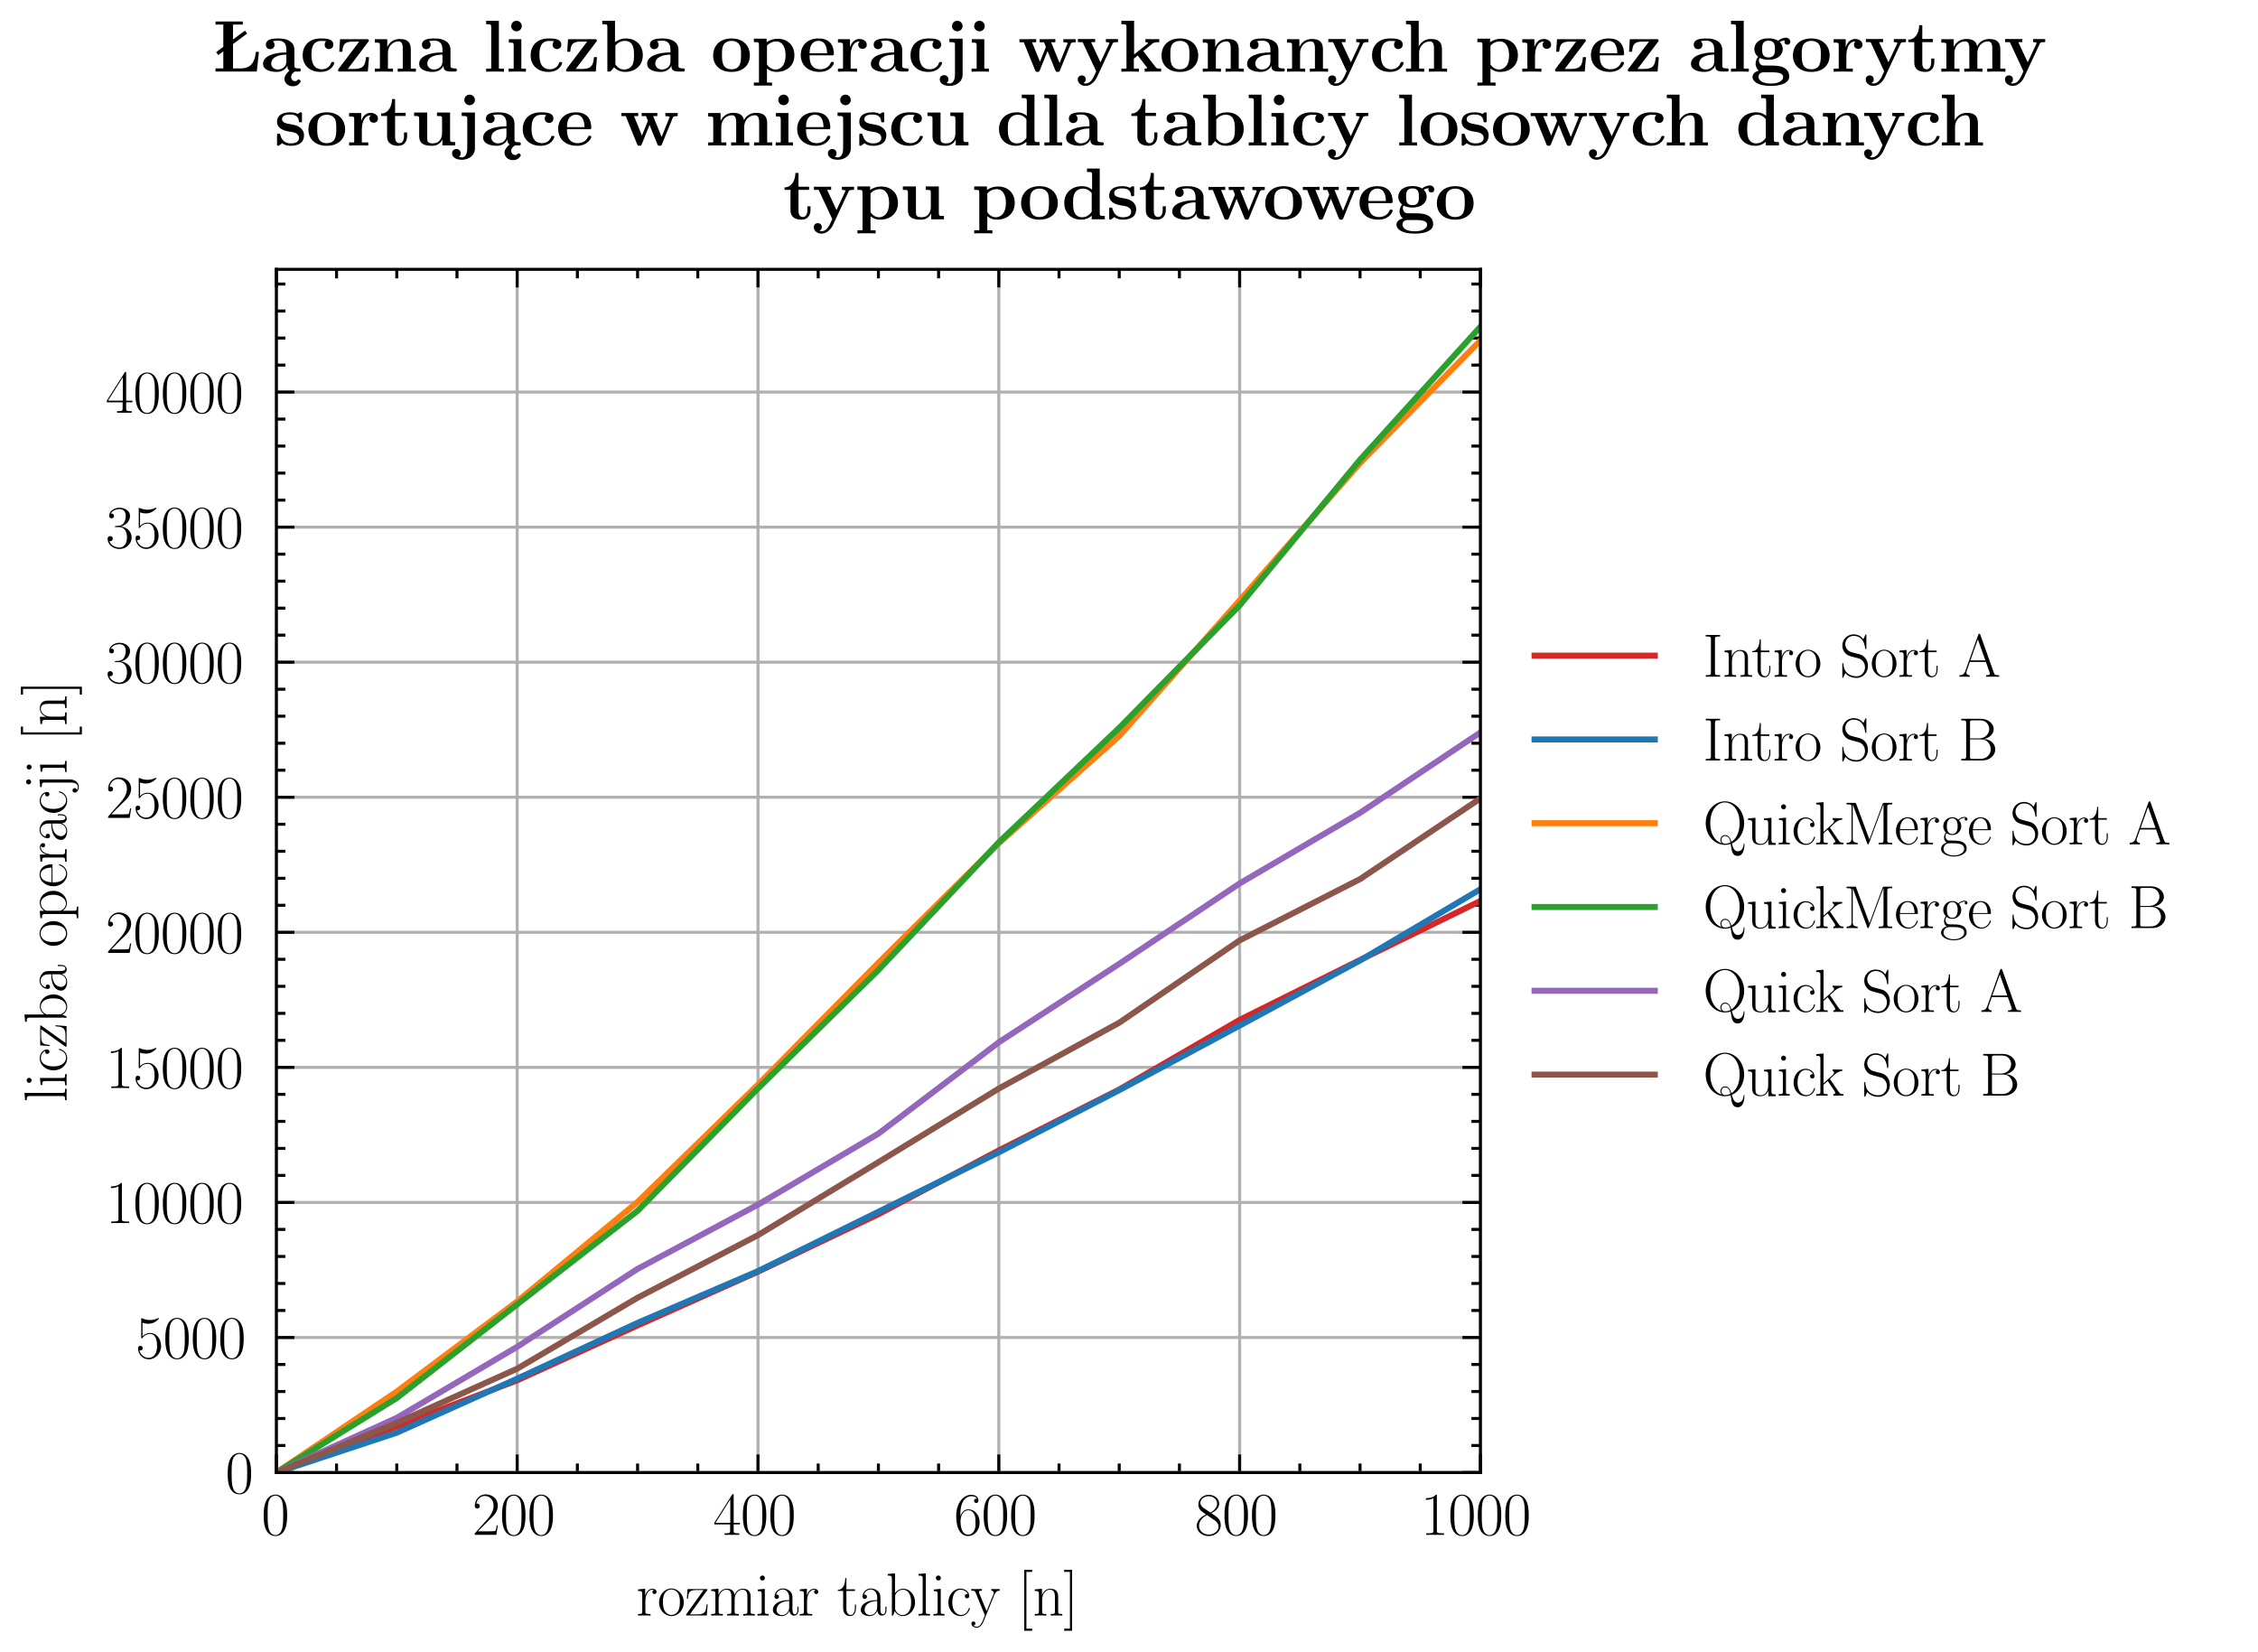 <?xml version="1.0" encoding="utf-8" standalone="no"?>
<!DOCTYPE svg PUBLIC "-//W3C//DTD SVG 1.1//EN"
  "http://www.w3.org/Graphics/SVG/1.1/DTD/svg11.dtd">
<svg height="274.8pt" version="1.1" viewBox="0 0 375.6 274.8" width="375.6pt" xmlns="http://www.w3.org/2000/svg" xmlns:xlink="http://www.w3.org/1999/xlink">
 <defs>
  <style type="text/css">*{stroke-linecap:butt;stroke-linejoin:round;}</style>
 </defs>
 <g id="figure_1">
  <g id="patch_1">
   <path d="M 0 274.8 
L 375.6 274.8 
L 375.6 0 
L 0 0 
z
" style="fill:#ffffff;"/>
  </g>
  <g id="axes_1">
   <g id="patch_2">
    <path d="M 45.969 244.937 
L 246.262 244.937 
L 246.262 44.802 
L 45.969 44.802 
z
" style="fill:#ffffff;"/>
   </g>
   <g id="matplotlib.axis_1">
    <g id="xtick_1">
     <g id="line2d_1">
      <path clip-path="url(#pe5d155b7a5)" d="M 45.969 244.937 
L 45.969 44.802 
" style="fill:none;stroke:#b0b0b0;stroke-linecap:square;stroke-width:0.5;"/>
     </g>
     <g id="line2d_2">
      <defs>
       <path d="M 0 0 
L 0 -3 
" id="me2245a0291" style="stroke:#000000;stroke-width:0.5;"/>
      </defs>
      <g>
       <use style="stroke:#000000;stroke-width:0.5;" x="45.969" xlink:href="#me2245a0291" y="244.937"/>
      </g>
     </g>
     <g id="line2d_3">
      <defs>
       <path d="M 0 0 
L 0 3 
" id="m79e2e42c99" style="stroke:#000000;stroke-width:0.5;"/>
      </defs>
      <g>
       <use style="stroke:#000000;stroke-width:0.5;" x="45.969" xlink:href="#m79e2e42c99" y="44.802"/>
      </g>
     </g>
     <g id="text_1">
      <!-- $\mathdefault{0}$ -->
      <g transform="translate(43.479 255.3)scale(0.1 -0.1)">
       <defs>
        <path d="M 2688 2025 
C 2688 2416 2682 3080 2413 3591 
C 2176 4039 1798 4198 1466 4198 
C 1158 4198 768 4058 525 3597 
C 269 3118 243 2524 243 2025 
C 243 1661 250 1106 448 619 
C 723 -39 1216 -128 1466 -128 
C 1760 -128 2208 -7 2470 600 
C 2662 1042 2688 1559 2688 2025 
z
M 1466 -26 
C 1056 -26 813 325 723 812 
C 653 1188 653 1738 653 2096 
C 653 2588 653 2997 736 3387 
C 858 3929 1216 4096 1466 4096 
C 1728 4096 2067 3923 2189 3400 
C 2272 3036 2278 2607 2278 2096 
C 2278 1680 2278 1169 2202 792 
C 2067 95 1690 -26 1466 -26 
z
" id="PLRoman17-Regular-30" transform="scale(0.016)"/>
       </defs>
       <use transform="scale(0.996)" xlink:href="#PLRoman17-Regular-30"/>
      </g>
     </g>
    </g>
    <g id="xtick_2">
     <g id="line2d_4">
      <path clip-path="url(#pe5d155b7a5)" d="M 86.028 244.937 
L 86.028 44.802 
" style="fill:none;stroke:#b0b0b0;stroke-linecap:square;stroke-width:0.5;"/>
     </g>
     <g id="line2d_5">
      <g>
       <use style="stroke:#000000;stroke-width:0.5;" x="86.028" xlink:href="#me2245a0291" y="244.937"/>
      </g>
     </g>
     <g id="line2d_6">
      <g>
       <use style="stroke:#000000;stroke-width:0.5;" x="86.028" xlink:href="#m79e2e42c99" y="44.802"/>
      </g>
     </g>
     <g id="text_2">
      <!-- $\mathdefault{200}$ -->
      <g transform="translate(78.556 255.3)scale(0.1 -0.1)">
       <defs>
        <path d="M 2669 989 
L 2554 989 
C 2490 536 2438 459 2413 420 
C 2381 369 1920 369 1830 369 
L 602 369 
C 832 619 1280 1072 1824 1597 
C 2214 1967 2669 2402 2669 3035 
C 2669 3790 2067 4224 1395 4224 
C 691 4224 262 3604 262 3030 
C 262 2780 448 2748 525 2748 
C 589 2748 781 2787 781 3010 
C 781 3207 614 3264 525 3264 
C 486 3264 448 3258 422 3245 
C 544 3790 915 4058 1306 4058 
C 1862 4058 2227 3617 2227 3035 
C 2227 2479 1901 2000 1536 1584 
L 262 146 
L 262 0 
L 2515 0 
L 2669 989 
z
" id="PLRoman17-Regular-32" transform="scale(0.016)"/>
       </defs>
       <use transform="scale(0.996)" xlink:href="#PLRoman17-Regular-32"/>
       <use transform="translate(45.69 0)scale(0.996)" xlink:href="#PLRoman17-Regular-30"/>
       <use transform="translate(91.381 0)scale(0.996)" xlink:href="#PLRoman17-Regular-30"/>
      </g>
     </g>
    </g>
    <g id="xtick_3">
     <g id="line2d_7">
      <path clip-path="url(#pe5d155b7a5)" d="M 126.086 244.937 
L 126.086 44.802 
" style="fill:none;stroke:#b0b0b0;stroke-linecap:square;stroke-width:0.5;"/>
     </g>
     <g id="line2d_8">
      <g>
       <use style="stroke:#000000;stroke-width:0.5;" x="126.086" xlink:href="#me2245a0291" y="244.937"/>
      </g>
     </g>
     <g id="line2d_9">
      <g>
       <use style="stroke:#000000;stroke-width:0.5;" x="126.086" xlink:href="#m79e2e42c99" y="44.802"/>
      </g>
     </g>
     <g id="text_3">
      <!-- $\mathdefault{400}$ -->
      <g transform="translate(118.614 255.3)scale(0.1 -0.1)">
       <defs>
        <path d="M 2150 4122 
C 2150 4256 2144 4256 2029 4256 
L 128 1254 
L 128 1088 
L 1779 1088 
L 1779 457 
C 1779 224 1766 160 1318 160 
L 1197 160 
L 1197 0 
C 1402 0 1747 0 1965 0 
C 2182 0 2528 0 2733 0 
L 2733 160 
L 2611 160 
C 2163 160 2150 224 2150 457 
L 2150 1088 
L 2803 1088 
L 2803 1254 
L 2150 1254 
L 2150 4122 
z
M 1798 3703 
L 1798 1254 
L 256 1254 
L 1798 3703 
z
" id="PLRoman17-Regular-34" transform="scale(0.016)"/>
       </defs>
       <use transform="scale(0.996)" xlink:href="#PLRoman17-Regular-34"/>
       <use transform="translate(45.69 0)scale(0.996)" xlink:href="#PLRoman17-Regular-30"/>
       <use transform="translate(91.381 0)scale(0.996)" xlink:href="#PLRoman17-Regular-30"/>
      </g>
     </g>
    </g>
    <g id="xtick_4">
     <g id="line2d_10">
      <path clip-path="url(#pe5d155b7a5)" d="M 166.145 244.937 
L 166.145 44.802 
" style="fill:none;stroke:#b0b0b0;stroke-linecap:square;stroke-width:0.5;"/>
     </g>
     <g id="line2d_11">
      <g>
       <use style="stroke:#000000;stroke-width:0.5;" x="166.145" xlink:href="#me2245a0291" y="244.937"/>
      </g>
     </g>
     <g id="line2d_12">
      <g>
       <use style="stroke:#000000;stroke-width:0.5;" x="166.145" xlink:href="#m79e2e42c99" y="44.802"/>
      </g>
     </g>
     <g id="text_4">
      <!-- $\mathdefault{600}$ -->
      <g transform="translate(158.673 255.3)scale(0.1 -0.1)">
       <defs>
        <path d="M 678 2176 
C 678 3690 1395 4032 1811 4032 
C 1946 4032 2272 4009 2400 3776 
C 2298 3776 2106 3776 2106 3553 
C 2106 3381 2246 3323 2336 3323 
C 2394 3323 2566 3348 2566 3560 
C 2566 3954 2246 4179 1805 4179 
C 1043 4179 243 3390 243 1984 
C 243 253 966 -128 1478 -128 
C 2099 -128 2688 427 2688 1283 
C 2688 2081 2170 2662 1517 2662 
C 1126 2662 838 2407 678 1960 
L 678 2176 
z
M 1478 25 
C 691 25 691 1200 691 1436 
C 691 1896 909 2560 1504 2560 
C 1613 2560 1926 2560 2138 2120 
C 2253 1870 2253 1609 2253 1289 
C 2253 944 2253 690 2118 434 
C 1978 171 1773 25 1478 25 
z
" id="PLRoman17-Regular-36" transform="scale(0.016)"/>
       </defs>
       <use transform="scale(0.996)" xlink:href="#PLRoman17-Regular-36"/>
       <use transform="translate(45.69 0)scale(0.996)" xlink:href="#PLRoman17-Regular-30"/>
       <use transform="translate(91.381 0)scale(0.996)" xlink:href="#PLRoman17-Regular-30"/>
      </g>
     </g>
    </g>
    <g id="xtick_5">
     <g id="line2d_13">
      <path clip-path="url(#pe5d155b7a5)" d="M 206.203 244.937 
L 206.203 44.802 
" style="fill:none;stroke:#b0b0b0;stroke-linecap:square;stroke-width:0.5;"/>
     </g>
     <g id="line2d_14">
      <g>
       <use style="stroke:#000000;stroke-width:0.5;" x="206.203" xlink:href="#me2245a0291" y="244.937"/>
      </g>
     </g>
     <g id="line2d_15">
      <g>
       <use style="stroke:#000000;stroke-width:0.5;" x="206.203" xlink:href="#m79e2e42c99" y="44.802"/>
      </g>
     </g>
     <g id="text_5">
      <!-- $\mathdefault{800}$ -->
      <g transform="translate(198.731 255.3)scale(0.1 -0.1)">
       <defs>
        <path d="M 1741 2264 
C 2144 2467 2554 2773 2554 3263 
C 2554 3841 1990 4179 1472 4179 
C 890 4179 378 3759 378 3180 
C 378 3021 416 2747 666 2505 
C 730 2442 998 2251 1171 2130 
C 883 1983 211 1634 211 934 
C 211 279 838 -128 1459 -128 
C 2144 -128 2720 362 2720 1010 
C 2720 1590 2330 1857 2074 2029 
C 1984 2092 1933 2124 1741 2264 
z
M 902 2822 
C 851 2854 595 3051 595 3351 
C 595 3739 998 4032 1459 4032 
C 1965 4032 2336 3676 2336 3262 
C 2336 2669 1670 2331 1638 2331 
C 1632 2331 1626 2331 1574 2370 
L 902 2822 
z
M 2080 1519 
C 2176 1449 2483 1240 2483 851 
C 2483 381 2010 25 1472 25 
C 890 25 448 438 448 940 
C 448 1443 838 1862 1280 2060 
L 2080 1519 
z
" id="PLRoman17-Regular-38" transform="scale(0.016)"/>
       </defs>
       <use transform="scale(0.996)" xlink:href="#PLRoman17-Regular-38"/>
       <use transform="translate(45.69 0)scale(0.996)" xlink:href="#PLRoman17-Regular-30"/>
       <use transform="translate(91.381 0)scale(0.996)" xlink:href="#PLRoman17-Regular-30"/>
      </g>
     </g>
    </g>
    <g id="xtick_6">
     <g id="line2d_16">
      <path clip-path="url(#pe5d155b7a5)" d="M 246.262 244.937 
L 246.262 44.802 
" style="fill:none;stroke:#b0b0b0;stroke-linecap:square;stroke-width:0.5;"/>
     </g>
     <g id="line2d_17">
      <g>
       <use style="stroke:#000000;stroke-width:0.5;" x="246.262" xlink:href="#me2245a0291" y="244.937"/>
      </g>
     </g>
     <g id="line2d_18">
      <g>
       <use style="stroke:#000000;stroke-width:0.5;" x="246.262" xlink:href="#m79e2e42c99" y="44.802"/>
      </g>
     </g>
     <g id="text_6">
      <!-- $\mathdefault{1000}$ -->
      <g transform="translate(236.299 255.3)scale(0.1 -0.1)">
       <defs>
        <path d="M 1702 4058 
C 1702 4192 1696 4192 1606 4192 
C 1357 3916 979 3827 621 3827 
C 602 3827 570 3827 563 3808 
C 557 3795 557 3782 557 3648 
C 755 3648 1088 3686 1344 3839 
L 1344 461 
C 1344 236 1331 160 781 160 
L 589 160 
L 589 0 
C 896 0 1216 0 1523 0 
C 1830 0 2150 0 2458 0 
L 2458 160 
L 2266 160 
C 1715 160 1702 230 1702 458 
L 1702 4058 
z
" id="PLRoman17-Regular-31" transform="scale(0.016)"/>
       </defs>
       <use transform="scale(0.996)" xlink:href="#PLRoman17-Regular-31"/>
       <use transform="translate(45.69 0)scale(0.996)" xlink:href="#PLRoman17-Regular-30"/>
       <use transform="translate(91.381 0)scale(0.996)" xlink:href="#PLRoman17-Regular-30"/>
       <use transform="translate(137.071 0)scale(0.996)" xlink:href="#PLRoman17-Regular-30"/>
      </g>
     </g>
    </g>
    <g id="xtick_7">
     <g id="line2d_19">
      <defs>
       <path d="M 0 0 
L 0 -1.5 
" id="mb2c41d852b" style="stroke:#000000;stroke-width:0.5;"/>
      </defs>
      <g>
       <use style="stroke:#000000;stroke-width:0.5;" x="55.984" xlink:href="#mb2c41d852b" y="244.937"/>
      </g>
     </g>
     <g id="line2d_20">
      <defs>
       <path d="M 0 0 
L 0 1.5 
" id="meb123ea656" style="stroke:#000000;stroke-width:0.5;"/>
      </defs>
      <g>
       <use style="stroke:#000000;stroke-width:0.5;" x="55.984" xlink:href="#meb123ea656" y="44.802"/>
      </g>
     </g>
    </g>
    <g id="xtick_8">
     <g id="line2d_21">
      <g>
       <use style="stroke:#000000;stroke-width:0.5;" x="65.999" xlink:href="#mb2c41d852b" y="244.937"/>
      </g>
     </g>
     <g id="line2d_22">
      <g>
       <use style="stroke:#000000;stroke-width:0.5;" x="65.999" xlink:href="#meb123ea656" y="44.802"/>
      </g>
     </g>
    </g>
    <g id="xtick_9">
     <g id="line2d_23">
      <g>
       <use style="stroke:#000000;stroke-width:0.5;" x="76.013" xlink:href="#mb2c41d852b" y="244.937"/>
      </g>
     </g>
     <g id="line2d_24">
      <g>
       <use style="stroke:#000000;stroke-width:0.5;" x="76.013" xlink:href="#meb123ea656" y="44.802"/>
      </g>
     </g>
    </g>
    <g id="xtick_10">
     <g id="line2d_25">
      <g>
       <use style="stroke:#000000;stroke-width:0.5;" x="96.042" xlink:href="#mb2c41d852b" y="244.937"/>
      </g>
     </g>
     <g id="line2d_26">
      <g>
       <use style="stroke:#000000;stroke-width:0.5;" x="96.042" xlink:href="#meb123ea656" y="44.802"/>
      </g>
     </g>
    </g>
    <g id="xtick_11">
     <g id="line2d_27">
      <g>
       <use style="stroke:#000000;stroke-width:0.5;" x="106.057" xlink:href="#mb2c41d852b" y="244.937"/>
      </g>
     </g>
     <g id="line2d_28">
      <g>
       <use style="stroke:#000000;stroke-width:0.5;" x="106.057" xlink:href="#meb123ea656" y="44.802"/>
      </g>
     </g>
    </g>
    <g id="xtick_12">
     <g id="line2d_29">
      <g>
       <use style="stroke:#000000;stroke-width:0.5;" x="116.072" xlink:href="#mb2c41d852b" y="244.937"/>
      </g>
     </g>
     <g id="line2d_30">
      <g>
       <use style="stroke:#000000;stroke-width:0.5;" x="116.072" xlink:href="#meb123ea656" y="44.802"/>
      </g>
     </g>
    </g>
    <g id="xtick_13">
     <g id="line2d_31">
      <g>
       <use style="stroke:#000000;stroke-width:0.5;" x="136.101" xlink:href="#mb2c41d852b" y="244.937"/>
      </g>
     </g>
     <g id="line2d_32">
      <g>
       <use style="stroke:#000000;stroke-width:0.5;" x="136.101" xlink:href="#meb123ea656" y="44.802"/>
      </g>
     </g>
    </g>
    <g id="xtick_14">
     <g id="line2d_33">
      <g>
       <use style="stroke:#000000;stroke-width:0.5;" x="146.115" xlink:href="#mb2c41d852b" y="244.937"/>
      </g>
     </g>
     <g id="line2d_34">
      <g>
       <use style="stroke:#000000;stroke-width:0.5;" x="146.115" xlink:href="#meb123ea656" y="44.802"/>
      </g>
     </g>
    </g>
    <g id="xtick_15">
     <g id="line2d_35">
      <g>
       <use style="stroke:#000000;stroke-width:0.5;" x="156.13" xlink:href="#mb2c41d852b" y="244.937"/>
      </g>
     </g>
     <g id="line2d_36">
      <g>
       <use style="stroke:#000000;stroke-width:0.5;" x="156.13" xlink:href="#meb123ea656" y="44.802"/>
      </g>
     </g>
    </g>
    <g id="xtick_16">
     <g id="line2d_37">
      <g>
       <use style="stroke:#000000;stroke-width:0.5;" x="176.159" xlink:href="#mb2c41d852b" y="244.937"/>
      </g>
     </g>
     <g id="line2d_38">
      <g>
       <use style="stroke:#000000;stroke-width:0.5;" x="176.159" xlink:href="#meb123ea656" y="44.802"/>
      </g>
     </g>
    </g>
    <g id="xtick_17">
     <g id="line2d_39">
      <g>
       <use style="stroke:#000000;stroke-width:0.5;" x="186.174" xlink:href="#mb2c41d852b" y="244.937"/>
      </g>
     </g>
     <g id="line2d_40">
      <g>
       <use style="stroke:#000000;stroke-width:0.5;" x="186.174" xlink:href="#meb123ea656" y="44.802"/>
      </g>
     </g>
    </g>
    <g id="xtick_18">
     <g id="line2d_41">
      <g>
       <use style="stroke:#000000;stroke-width:0.5;" x="196.189" xlink:href="#mb2c41d852b" y="244.937"/>
      </g>
     </g>
     <g id="line2d_42">
      <g>
       <use style="stroke:#000000;stroke-width:0.5;" x="196.189" xlink:href="#meb123ea656" y="44.802"/>
      </g>
     </g>
    </g>
    <g id="xtick_19">
     <g id="line2d_43">
      <g>
       <use style="stroke:#000000;stroke-width:0.5;" x="216.218" xlink:href="#mb2c41d852b" y="244.937"/>
      </g>
     </g>
     <g id="line2d_44">
      <g>
       <use style="stroke:#000000;stroke-width:0.5;" x="216.218" xlink:href="#meb123ea656" y="44.802"/>
      </g>
     </g>
    </g>
    <g id="xtick_20">
     <g id="line2d_45">
      <g>
       <use style="stroke:#000000;stroke-width:0.5;" x="226.232" xlink:href="#mb2c41d852b" y="244.937"/>
      </g>
     </g>
     <g id="line2d_46">
      <g>
       <use style="stroke:#000000;stroke-width:0.5;" x="226.232" xlink:href="#meb123ea656" y="44.802"/>
      </g>
     </g>
    </g>
    <g id="xtick_21">
     <g id="line2d_47">
      <g>
       <use style="stroke:#000000;stroke-width:0.5;" x="236.247" xlink:href="#mb2c41d852b" y="244.937"/>
      </g>
     </g>
     <g id="line2d_48">
      <g>
       <use style="stroke:#000000;stroke-width:0.5;" x="236.247" xlink:href="#meb123ea656" y="44.802"/>
      </g>
     </g>
    </g>
    <g id="text_7">
     <!-- rozmiar tablicy [n] -->
     <g transform="translate(105.822 268.709)scale(0.1 -0.1)">
      <defs>
       <path d="M 960 1497 
C 960 2112 1222 2688 1702 2688 
C 1747 2688 1792 2682 1837 2662 
C 1837 2662 1696 2617 1696 2452 
C 1696 2298 1818 2234 1914 2234 
C 1990 2234 2131 2279 2131 2458 
C 2131 2663 1926 2790 1709 2790 
C 1222 2790 1011 2317 947 2093 
L 941 2093 
L 941 2790 
L 198 2720 
L 198 2554 
C 576 2554 634 2515 634 2208 
L 634 428 
C 634 184 608 153 198 153 
L 198 -13 
C 352 0 646 0 813 0 
C 998 0 1325 0 1498 -13 
L 1498 153 
C 1037 153 960 153 960 440 
L 960 1497 
z
" id="PLRoman17-Regular-72" transform="scale(0.016)"/>
       <path d="M 2758 1356 
C 2758 2176 2163 2816 1466 2816 
C 768 2816 173 2176 173 1356 
C 173 551 768 -64 1466 -64 
C 2163 -64 2758 551 2758 1356 
z
M 1466 51 
C 1165 51 909 230 762 480 
C 602 767 582 1126 582 1408 
C 582 1677 595 2010 762 2298 
C 890 2509 1139 2714 1466 2714 
C 1754 2714 1997 2554 2150 2330 
C 2349 2029 2349 1607 2349 1408 
C 2349 1158 2336 775 2163 467 
C 1984 173 1709 51 1466 51 
z
" id="PLRoman17-Regular-6f" transform="scale(0.016)"/>
       <path d="M 2310 2605 
C 2362 2670 2362 2682 2362 2695 
C 2362 2752 2336 2752 2221 2752 
L 275 2752 
L 211 1760 
L 326 1760 
C 371 2381 442 2650 1178 2650 
L 1958 2650 
L 128 96 
C 128 0 134 0 269 0 
L 2291 0 
L 2381 1152 
L 2266 1152 
C 2214 442 2131 115 1350 115 
L 531 115 
L 2310 2605 
z
" id="PLRoman17-Regular-7a" transform="scale(0.016)"/>
       <path d="M 4326 1933 
C 4326 2252 4269 2790 3507 2790 
C 3072 2790 2771 2496 2656 2151 
L 2650 2151 
C 2573 2676 2195 2790 1837 2790 
C 1331 2790 1069 2400 973 2144 
L 966 2144 
L 966 2790 
L 211 2720 
L 211 2554 
C 589 2554 646 2515 646 2208 
L 646 428 
C 646 184 621 153 211 153 
L 211 -13 
C 365 0 646 0 813 0 
C 979 0 1267 0 1421 -13 
L 1421 153 
C 1011 153 986 178 986 428 
L 986 1658 
C 986 2247 1344 2688 1792 2688 
C 2266 2688 2317 2266 2317 1958 
L 2317 428 
C 2317 184 2291 153 1882 153 
L 1882 -13 
C 2035 0 2317 0 2483 0 
C 2650 0 2938 0 3091 -13 
L 3091 153 
C 2682 153 2656 178 2656 428 
L 2656 1658 
C 2656 2247 3014 2688 3462 2688 
C 3936 2688 3987 2266 3987 1958 
L 3987 428 
C 3987 184 3962 153 3552 153 
L 3552 -13 
C 3706 0 3987 0 4154 0 
C 4320 0 4608 0 4762 -13 
L 4762 153 
C 4352 153 4326 178 4326 428 
L 4326 1933 
z
" id="PLRoman17-Regular-6d" transform="scale(0.016)"/>
       <path d="M 992 3909 
C 992 4049 877 4170 730 4170 
C 589 4170 467 4056 467 3909 
C 467 3769 582 3648 730 3648 
C 870 3648 992 3763 992 3909 
z
M 243 2706 
L 243 2541 
C 602 2541 653 2502 653 2197 
L 653 427 
C 653 184 627 153 218 153 
L 218 -13 
C 371 0 646 0 806 0 
C 960 0 1222 0 1370 -13 
L 1370 153 
C 992 153 979 191 979 420 
L 979 2776 
L 243 2706 
z
" id="PLRoman17-Regular-69" transform="scale(0.016)"/>
       <path d="M 2304 1653 
C 2304 2072 2304 2294 2035 2543 
C 1798 2752 1523 2816 1306 2816 
C 800 2816 435 2407 435 1971 
C 435 1728 627 1728 666 1728 
C 749 1728 896 1778 896 1954 
C 896 2112 774 2181 666 2181 
C 640 2181 608 2174 589 2168 
C 723 2592 1069 2714 1293 2714 
C 1613 2714 1965 2429 1965 1885 
L 1965 1600 
C 1587 1600 1133 1549 774 1357 
C 371 1133 256 813 256 570 
C 256 77 832 -64 1171 -64 
C 1523 -64 1850 139 1990 511 
C 2003 233 2182 -18 2464 -18 
C 2598 -18 2938 70 2938 567 
L 2938 920 
L 2822 920 
L 2822 562 
C 2822 178 2650 128 2566 128 
C 2304 128 2304 458 2304 738 
L 2304 1653 
z
M 1965 870 
C 1965 317 1568 38 1216 38 
C 896 38 646 275 646 570 
C 646 761 730 1100 1101 1305 
C 1408 1478 1760 1504 1965 1504 
L 1965 870 
z
" id="PLRoman17-Regular-61" transform="scale(0.016)"/>
       <path d="M 966 2560 
L 1862 2560 
L 1862 2725 
L 966 2725 
L 966 3904 
L 851 3904 
C 838 3245 614 2668 70 2668 
L 70 2560 
L 627 2560 
L 627 771 
C 627 650 627 -64 1370 -64 
C 1747 -64 1965 306 1965 777 
L 1965 1140 
L 1850 1140 
L 1850 783 
C 1850 344 1677 51 1408 51 
C 1222 51 966 178 966 758 
L 966 2560 
z
" id="PLRoman17-Regular-74" transform="scale(0.016)"/>
       <path d="M 960 4396 
L 198 4326 
L 198 4160 
C 576 4160 634 4122 634 3817 
L 634 -13 
L 749 -13 
L 934 441 
C 1120 141 1395 -64 1766 -64 
C 2406 -64 3053 500 3053 1370 
C 3053 2188 2477 2790 1830 2790 
C 1434 2790 1152 2579 960 2330 
L 960 4396 
z
M 973 2004 
C 973 2118 973 2138 1062 2272 
C 1312 2657 1670 2688 1792 2688 
C 1984 2688 2643 2585 2643 1376 
C 2643 108 1888 38 1734 38 
C 1536 38 1248 114 1043 486 
C 973 608 973 621 973 735 
L 973 2004 
z
" id="PLRoman17-Regular-62" transform="scale(0.016)"/>
       <path d="M 979 4396 
L 218 4326 
L 218 4160 
C 595 4160 653 4122 653 3817 
L 653 426 
C 653 184 627 153 218 153 
L 218 -13 
C 371 0 653 0 813 0 
C 979 0 1261 0 1414 -13 
L 1414 153 
C 1005 153 979 178 979 426 
L 979 4396 
z
" id="PLRoman17-Regular-6c" transform="scale(0.016)"/>
       <path d="M 2234 2240 
C 2112 2240 1933 2240 1933 2017 
C 1933 1838 2080 1787 2163 1787 
C 2208 1787 2394 1807 2394 2024 
C 2394 2467 1958 2803 1466 2803 
C 787 2803 211 2178 211 1363 
C 211 516 813 -64 1466 -64 
C 2259 -64 2458 677 2458 748 
C 2458 774 2451 793 2406 793 
C 2362 793 2355 787 2330 703 
C 2163 180 1798 51 1523 51 
C 1114 51 621 427 621 1369 
C 621 2338 1094 2688 1472 2688 
C 1722 2688 2093 2573 2234 2240 
z
" id="PLRoman17-Regular-63" transform="scale(0.016)"/>
       <path d="M 2496 2197 
C 2656 2586 2944 2586 3034 2586 
L 3034 2752 
C 2912 2752 2752 2752 2630 2752 
C 2496 2752 2285 2752 2157 2758 
L 2157 2592 
C 2400 2573 2406 2394 2406 2343 
C 2406 2280 2394 2248 2362 2171 
L 1664 449 
L 902 2306 
C 870 2382 870 2426 870 2433 
C 870 2573 1018 2586 1171 2586 
L 1171 2758 
C 1018 2752 742 2752 582 2752 
C 410 2752 205 2752 64 2758 
L 64 2586 
C 410 2586 448 2554 531 2350 
L 1485 15 
C 1197 -738 1030 -1178 627 -1178 
C 557 -1178 397 -1159 282 -1044 
C 429 -1031 493 -942 493 -833 
C 493 -725 416 -629 288 -629 
C 147 -629 77 -725 77 -840 
C 77 -1095 339 -1280 627 -1280 
C 998 -1280 1229 -922 1357 -604 
L 2496 2197 
z
" id="PLRoman17-Regular-79" transform="scale(0.016)"/>
       <path d="M 1504 -1600 
L 1504 -1377 
L 902 -1377 
L 902 4544 
L 1504 4544 
L 1504 4767 
L 678 4767 
L 678 -1600 
L 1504 -1600 
z
" id="PLRoman17-Regular-5b" transform="scale(0.016)"/>
       <path d="M 2656 1933 
C 2656 2259 2592 2790 1837 2790 
C 1331 2790 1069 2400 973 2144 
L 966 2144 
L 966 2790 
L 211 2720 
L 211 2554 
C 589 2554 646 2515 646 2208 
L 646 428 
C 646 184 621 153 211 153 
L 211 -13 
C 365 0 646 0 813 0 
C 979 0 1267 0 1421 -13 
L 1421 153 
C 1011 153 986 178 986 428 
L 986 1658 
C 986 2247 1344 2688 1792 2688 
C 2266 2688 2317 2266 2317 1958 
L 2317 428 
C 2317 184 2291 153 1882 153 
L 1882 -13 
C 2035 0 2317 0 2483 0 
C 2650 0 2938 0 3091 -13 
L 3091 153 
C 2682 153 2656 178 2656 428 
L 2656 1933 
z
" id="PLRoman17-Regular-6e" transform="scale(0.016)"/>
       <path d="M 915 4767 
L 90 4767 
L 90 4544 
L 691 4544 
L 691 -1377 
L 90 -1377 
L 90 -1600 
L 915 -1600 
L 915 4767 
z
" id="PLRoman17-Regular-5d" transform="scale(0.016)"/>
      </defs>
      <use transform="scale(0.996)" xlink:href="#PLRoman17-Regular-72"/>
      <use transform="translate(35.281 0)scale(0.996)" xlink:href="#PLRoman17-Regular-6f"/>
      <use transform="translate(80.971 0)scale(0.996)" xlink:href="#PLRoman17-Regular-7a"/>
      <use transform="translate(121.457 0)scale(0.996)" xlink:href="#PLRoman17-Regular-6d"/>
      <use transform="translate(198.376 0)scale(0.996)" xlink:href="#PLRoman17-Regular-69"/>
      <use transform="translate(223.248 0)scale(0.996)" xlink:href="#PLRoman17-Regular-61"/>
      <use transform="translate(268.938 0)scale(0.996)" xlink:href="#PLRoman17-Regular-72"/>
      <use transform="translate(334.295 0)scale(0.996)" xlink:href="#PLRoman17-Regular-74"/>
      <use transform="translate(369.576 0)scale(0.996)" xlink:href="#PLRoman17-Regular-61"/>
      <use transform="translate(415.266 0)scale(0.996)" xlink:href="#PLRoman17-Regular-62"/>
      <use transform="translate(466.161 0)scale(0.996)" xlink:href="#PLRoman17-Regular-6c"/>
      <use transform="translate(491.032 0)scale(0.996)" xlink:href="#PLRoman17-Regular-69"/>
      <use transform="translate(515.903 0)scale(0.996)" xlink:href="#PLRoman17-Regular-63"/>
      <use transform="translate(556.389 0)scale(0.996)" xlink:href="#PLRoman17-Regular-79"/>
      <use transform="translate(634.758 0)scale(0.996)" xlink:href="#PLRoman17-Regular-5b"/>
      <use transform="translate(659.629 0)scale(0.996)" xlink:href="#PLRoman17-Regular-6e"/>
      <use transform="translate(710.524 0)scale(0.996)" xlink:href="#PLRoman17-Regular-5d"/>
     </g>
    </g>
   </g>
   <g id="matplotlib.axis_2">
    <g id="ytick_1">
     <g id="line2d_49">
      <path clip-path="url(#pe5d155b7a5)" d="M 45.969 244.937 
L 246.262 244.937 
" style="fill:none;stroke:#b0b0b0;stroke-linecap:square;stroke-width:0.5;"/>
     </g>
     <g id="line2d_50">
      <defs>
       <path d="M 0 0 
L 3 0 
" id="m60d49b24c8" style="stroke:#000000;stroke-width:0.5;"/>
      </defs>
      <g>
       <use style="stroke:#000000;stroke-width:0.5;" x="45.969" xlink:href="#m60d49b24c8" y="244.937"/>
      </g>
     </g>
     <g id="line2d_51">
      <defs>
       <path d="M 0 0 
L -3 0 
" id="m5cba6e0c09" style="stroke:#000000;stroke-width:0.5;"/>
      </defs>
      <g>
       <use style="stroke:#000000;stroke-width:0.5;" x="246.262" xlink:href="#m5cba6e0c09" y="244.937"/>
      </g>
     </g>
     <g id="text_8">
      <!-- $\mathdefault{0}$ -->
      <g transform="translate(37.488 248.368)scale(0.1 -0.1)">
       <use transform="scale(0.996)" xlink:href="#PLRoman17-Regular-30"/>
      </g>
     </g>
    </g>
    <g id="ytick_2">
     <g id="line2d_52">
      <path clip-path="url(#pe5d155b7a5)" d="M 45.969 222.472 
L 246.262 222.472 
" style="fill:none;stroke:#b0b0b0;stroke-linecap:square;stroke-width:0.5;"/>
     </g>
     <g id="line2d_53">
      <g>
       <use style="stroke:#000000;stroke-width:0.5;" x="45.969" xlink:href="#m60d49b24c8" y="222.472"/>
      </g>
     </g>
     <g id="line2d_54">
      <g>
       <use style="stroke:#000000;stroke-width:0.5;" x="246.262" xlink:href="#m5cba6e0c09" y="222.472"/>
      </g>
     </g>
     <g id="text_9">
      <!-- $\mathdefault{5000}$ -->
      <g transform="translate(22.544 225.903)scale(0.1 -0.1)">
       <defs>
        <path d="M 730 3692 
C 794 3666 1056 3584 1325 3584 
C 1920 3584 2246 3911 2432 4100 
C 2432 4157 2432 4192 2394 4192 
C 2387 4192 2374 4192 2323 4163 
C 2099 4058 1837 3973 1517 3973 
C 1325 3973 1037 3999 723 4139 
C 653 4171 640 4171 634 4171 
C 602 4171 595 4164 595 4037 
L 595 2203 
C 595 2089 595 2057 659 2057 
C 691 2057 704 2070 736 2114 
C 941 2401 1222 2522 1542 2522 
C 1766 2522 2246 2382 2246 1289 
C 2246 1085 2246 715 2054 421 
C 1894 159 1645 25 1370 25 
C 947 25 518 320 403 814 
C 429 807 480 795 506 795 
C 589 795 749 840 749 1038 
C 749 1210 627 1280 506 1280 
C 358 1280 262 1190 262 1011 
C 262 454 704 -128 1382 -128 
C 2042 -128 2669 440 2669 1264 
C 2669 2030 2170 2624 1549 2624 
C 1222 2624 947 2503 730 2274 
L 730 3692 
z
" id="PLRoman17-Regular-35" transform="scale(0.016)"/>
       </defs>
       <use transform="scale(0.996)" xlink:href="#PLRoman17-Regular-35"/>
       <use transform="translate(45.69 0)scale(0.996)" xlink:href="#PLRoman17-Regular-30"/>
       <use transform="translate(91.381 0)scale(0.996)" xlink:href="#PLRoman17-Regular-30"/>
       <use transform="translate(137.071 0)scale(0.996)" xlink:href="#PLRoman17-Regular-30"/>
      </g>
     </g>
    </g>
    <g id="ytick_3">
     <g id="line2d_55">
      <path clip-path="url(#pe5d155b7a5)" d="M 45.969 200.006 
L 246.262 200.006 
" style="fill:none;stroke:#b0b0b0;stroke-linecap:square;stroke-width:0.5;"/>
     </g>
     <g id="line2d_56">
      <g>
       <use style="stroke:#000000;stroke-width:0.5;" x="45.969" xlink:href="#m60d49b24c8" y="200.006"/>
      </g>
     </g>
     <g id="line2d_57">
      <g>
       <use style="stroke:#000000;stroke-width:0.5;" x="246.262" xlink:href="#m5cba6e0c09" y="200.006"/>
      </g>
     </g>
     <g id="text_10">
      <!-- $\mathdefault{10000}$ -->
      <g transform="translate(17.563 203.438)scale(0.1 -0.1)">
       <use transform="scale(0.996)" xlink:href="#PLRoman17-Regular-31"/>
       <use transform="translate(45.69 0)scale(0.996)" xlink:href="#PLRoman17-Regular-30"/>
       <use transform="translate(91.381 0)scale(0.996)" xlink:href="#PLRoman17-Regular-30"/>
       <use transform="translate(137.071 0)scale(0.996)" xlink:href="#PLRoman17-Regular-30"/>
       <use transform="translate(182.762 0)scale(0.996)" xlink:href="#PLRoman17-Regular-30"/>
      </g>
     </g>
    </g>
    <g id="ytick_4">
     <g id="line2d_58">
      <path clip-path="url(#pe5d155b7a5)" d="M 45.969 177.541 
L 246.262 177.541 
" style="fill:none;stroke:#b0b0b0;stroke-linecap:square;stroke-width:0.5;"/>
     </g>
     <g id="line2d_59">
      <g>
       <use style="stroke:#000000;stroke-width:0.5;" x="45.969" xlink:href="#m60d49b24c8" y="177.541"/>
      </g>
     </g>
     <g id="line2d_60">
      <g>
       <use style="stroke:#000000;stroke-width:0.5;" x="246.262" xlink:href="#m5cba6e0c09" y="177.541"/>
      </g>
     </g>
     <g id="text_11">
      <!-- $\mathdefault{15000}$ -->
      <g transform="translate(17.563 180.973)scale(0.1 -0.1)">
       <use transform="scale(0.996)" xlink:href="#PLRoman17-Regular-31"/>
       <use transform="translate(45.69 0)scale(0.996)" xlink:href="#PLRoman17-Regular-35"/>
       <use transform="translate(91.381 0)scale(0.996)" xlink:href="#PLRoman17-Regular-30"/>
       <use transform="translate(137.071 0)scale(0.996)" xlink:href="#PLRoman17-Regular-30"/>
       <use transform="translate(182.762 0)scale(0.996)" xlink:href="#PLRoman17-Regular-30"/>
      </g>
     </g>
    </g>
    <g id="ytick_5">
     <g id="line2d_61">
      <path clip-path="url(#pe5d155b7a5)" d="M 45.969 155.076 
L 246.262 155.076 
" style="fill:none;stroke:#b0b0b0;stroke-linecap:square;stroke-width:0.5;"/>
     </g>
     <g id="line2d_62">
      <g>
       <use style="stroke:#000000;stroke-width:0.5;" x="45.969" xlink:href="#m60d49b24c8" y="155.076"/>
      </g>
     </g>
     <g id="line2d_63">
      <g>
       <use style="stroke:#000000;stroke-width:0.5;" x="246.262" xlink:href="#m5cba6e0c09" y="155.076"/>
      </g>
     </g>
     <g id="text_12">
      <!-- $\mathdefault{20000}$ -->
      <g transform="translate(17.563 158.508)scale(0.1 -0.1)">
       <use transform="scale(0.996)" xlink:href="#PLRoman17-Regular-32"/>
       <use transform="translate(45.69 0)scale(0.996)" xlink:href="#PLRoman17-Regular-30"/>
       <use transform="translate(91.381 0)scale(0.996)" xlink:href="#PLRoman17-Regular-30"/>
       <use transform="translate(137.071 0)scale(0.996)" xlink:href="#PLRoman17-Regular-30"/>
       <use transform="translate(182.762 0)scale(0.996)" xlink:href="#PLRoman17-Regular-30"/>
      </g>
     </g>
    </g>
    <g id="ytick_6">
     <g id="line2d_64">
      <path clip-path="url(#pe5d155b7a5)" d="M 45.969 132.611 
L 246.262 132.611 
" style="fill:none;stroke:#b0b0b0;stroke-linecap:square;stroke-width:0.5;"/>
     </g>
     <g id="line2d_65">
      <g>
       <use style="stroke:#000000;stroke-width:0.5;" x="45.969" xlink:href="#m60d49b24c8" y="132.611"/>
      </g>
     </g>
     <g id="line2d_66">
      <g>
       <use style="stroke:#000000;stroke-width:0.5;" x="246.262" xlink:href="#m5cba6e0c09" y="132.611"/>
      </g>
     </g>
     <g id="text_13">
      <!-- $\mathdefault{25000}$ -->
      <g transform="translate(17.563 136.043)scale(0.1 -0.1)">
       <use transform="scale(0.996)" xlink:href="#PLRoman17-Regular-32"/>
       <use transform="translate(45.69 0)scale(0.996)" xlink:href="#PLRoman17-Regular-35"/>
       <use transform="translate(91.381 0)scale(0.996)" xlink:href="#PLRoman17-Regular-30"/>
       <use transform="translate(137.071 0)scale(0.996)" xlink:href="#PLRoman17-Regular-30"/>
       <use transform="translate(182.762 0)scale(0.996)" xlink:href="#PLRoman17-Regular-30"/>
      </g>
     </g>
    </g>
    <g id="ytick_7">
     <g id="line2d_67">
      <path clip-path="url(#pe5d155b7a5)" d="M 45.969 110.146 
L 246.262 110.146 
" style="fill:none;stroke:#b0b0b0;stroke-linecap:square;stroke-width:0.5;"/>
     </g>
     <g id="line2d_68">
      <g>
       <use style="stroke:#000000;stroke-width:0.5;" x="45.969" xlink:href="#m60d49b24c8" y="110.146"/>
      </g>
     </g>
     <g id="line2d_69">
      <g>
       <use style="stroke:#000000;stroke-width:0.5;" x="246.262" xlink:href="#m5cba6e0c09" y="110.146"/>
      </g>
     </g>
     <g id="text_14">
      <!-- $\mathdefault{30000}$ -->
      <g transform="translate(17.563 113.578)scale(0.1 -0.1)">
       <defs>
        <path d="M 1414 2157 
C 1984 2157 2234 1662 2234 1090 
C 2234 320 1824 25 1453 25 
C 1114 25 563 194 390 693 
C 422 680 454 680 486 680 
C 640 680 755 782 755 948 
C 755 1133 614 1216 486 1216 
C 378 1216 211 1165 211 926 
C 211 335 787 -128 1466 -128 
C 2176 -128 2720 430 2720 1085 
C 2720 1707 2208 2157 1600 2227 
C 2086 2328 2554 2756 2554 3329 
C 2554 3820 2048 4179 1472 4179 
C 890 4179 378 3829 378 3329 
C 378 3110 544 3072 627 3072 
C 762 3072 877 3155 877 3321 
C 877 3486 762 3569 627 3569 
C 602 3569 570 3569 544 3557 
C 730 3959 1235 4032 1459 4032 
C 1683 4032 2106 3925 2106 3320 
C 2106 3143 2080 2828 1862 2550 
C 1670 2304 1453 2304 1242 2284 
C 1210 2284 1062 2269 1037 2269 
C 992 2263 966 2257 966 2208 
C 966 2163 973 2157 1101 2157 
L 1414 2157 
z
" id="PLRoman17-Regular-33" transform="scale(0.016)"/>
       </defs>
       <use transform="scale(0.996)" xlink:href="#PLRoman17-Regular-33"/>
       <use transform="translate(45.69 0)scale(0.996)" xlink:href="#PLRoman17-Regular-30"/>
       <use transform="translate(91.381 0)scale(0.996)" xlink:href="#PLRoman17-Regular-30"/>
       <use transform="translate(137.071 0)scale(0.996)" xlink:href="#PLRoman17-Regular-30"/>
       <use transform="translate(182.762 0)scale(0.996)" xlink:href="#PLRoman17-Regular-30"/>
      </g>
     </g>
    </g>
    <g id="ytick_8">
     <g id="line2d_70">
      <path clip-path="url(#pe5d155b7a5)" d="M 45.969 87.681 
L 246.262 87.681 
" style="fill:none;stroke:#b0b0b0;stroke-linecap:square;stroke-width:0.5;"/>
     </g>
     <g id="line2d_71">
      <g>
       <use style="stroke:#000000;stroke-width:0.5;" x="45.969" xlink:href="#m60d49b24c8" y="87.681"/>
      </g>
     </g>
     <g id="line2d_72">
      <g>
       <use style="stroke:#000000;stroke-width:0.5;" x="246.262" xlink:href="#m5cba6e0c09" y="87.681"/>
      </g>
     </g>
     <g id="text_15">
      <!-- $\mathdefault{35000}$ -->
      <g transform="translate(17.563 91.113)scale(0.1 -0.1)">
       <use transform="scale(0.996)" xlink:href="#PLRoman17-Regular-33"/>
       <use transform="translate(45.69 0)scale(0.996)" xlink:href="#PLRoman17-Regular-35"/>
       <use transform="translate(91.381 0)scale(0.996)" xlink:href="#PLRoman17-Regular-30"/>
       <use transform="translate(137.071 0)scale(0.996)" xlink:href="#PLRoman17-Regular-30"/>
       <use transform="translate(182.762 0)scale(0.996)" xlink:href="#PLRoman17-Regular-30"/>
      </g>
     </g>
    </g>
    <g id="ytick_9">
     <g id="line2d_73">
      <path clip-path="url(#pe5d155b7a5)" d="M 45.969 65.216 
L 246.262 65.216 
" style="fill:none;stroke:#b0b0b0;stroke-linecap:square;stroke-width:0.5;"/>
     </g>
     <g id="line2d_74">
      <g>
       <use style="stroke:#000000;stroke-width:0.5;" x="45.969" xlink:href="#m60d49b24c8" y="65.216"/>
      </g>
     </g>
     <g id="line2d_75">
      <g>
       <use style="stroke:#000000;stroke-width:0.5;" x="246.262" xlink:href="#m5cba6e0c09" y="65.216"/>
      </g>
     </g>
     <g id="text_16">
      <!-- $\mathdefault{40000}$ -->
      <g transform="translate(17.563 68.648)scale(0.1 -0.1)">
       <use transform="scale(0.996)" xlink:href="#PLRoman17-Regular-34"/>
       <use transform="translate(45.69 0)scale(0.996)" xlink:href="#PLRoman17-Regular-30"/>
       <use transform="translate(91.381 0)scale(0.996)" xlink:href="#PLRoman17-Regular-30"/>
       <use transform="translate(137.071 0)scale(0.996)" xlink:href="#PLRoman17-Regular-30"/>
       <use transform="translate(182.762 0)scale(0.996)" xlink:href="#PLRoman17-Regular-30"/>
      </g>
     </g>
    </g>
    <g id="ytick_10">
     <g id="line2d_76">
      <defs>
       <path d="M 0 0 
L 1.5 0 
" id="m288ec525e0" style="stroke:#000000;stroke-width:0.5;"/>
      </defs>
      <g>
       <use style="stroke:#000000;stroke-width:0.5;" x="45.969" xlink:href="#m288ec525e0" y="240.444"/>
      </g>
     </g>
     <g id="line2d_77">
      <defs>
       <path d="M 0 0 
L -1.5 0 
" id="m98d819ca35" style="stroke:#000000;stroke-width:0.5;"/>
      </defs>
      <g>
       <use style="stroke:#000000;stroke-width:0.5;" x="246.262" xlink:href="#m98d819ca35" y="240.444"/>
      </g>
     </g>
    </g>
    <g id="ytick_11">
     <g id="line2d_78">
      <g>
       <use style="stroke:#000000;stroke-width:0.5;" x="45.969" xlink:href="#m288ec525e0" y="235.951"/>
      </g>
     </g>
     <g id="line2d_79">
      <g>
       <use style="stroke:#000000;stroke-width:0.5;" x="246.262" xlink:href="#m98d819ca35" y="235.951"/>
      </g>
     </g>
    </g>
    <g id="ytick_12">
     <g id="line2d_80">
      <g>
       <use style="stroke:#000000;stroke-width:0.5;" x="45.969" xlink:href="#m288ec525e0" y="231.458"/>
      </g>
     </g>
     <g id="line2d_81">
      <g>
       <use style="stroke:#000000;stroke-width:0.5;" x="246.262" xlink:href="#m98d819ca35" y="231.458"/>
      </g>
     </g>
    </g>
    <g id="ytick_13">
     <g id="line2d_82">
      <g>
       <use style="stroke:#000000;stroke-width:0.5;" x="45.969" xlink:href="#m288ec525e0" y="226.965"/>
      </g>
     </g>
     <g id="line2d_83">
      <g>
       <use style="stroke:#000000;stroke-width:0.5;" x="246.262" xlink:href="#m98d819ca35" y="226.965"/>
      </g>
     </g>
    </g>
    <g id="ytick_14">
     <g id="line2d_84">
      <g>
       <use style="stroke:#000000;stroke-width:0.5;" x="45.969" xlink:href="#m288ec525e0" y="217.979"/>
      </g>
     </g>
     <g id="line2d_85">
      <g>
       <use style="stroke:#000000;stroke-width:0.5;" x="246.262" xlink:href="#m98d819ca35" y="217.979"/>
      </g>
     </g>
    </g>
    <g id="ytick_15">
     <g id="line2d_86">
      <g>
       <use style="stroke:#000000;stroke-width:0.5;" x="45.969" xlink:href="#m288ec525e0" y="213.486"/>
      </g>
     </g>
     <g id="line2d_87">
      <g>
       <use style="stroke:#000000;stroke-width:0.5;" x="246.262" xlink:href="#m98d819ca35" y="213.486"/>
      </g>
     </g>
    </g>
    <g id="ytick_16">
     <g id="line2d_88">
      <g>
       <use style="stroke:#000000;stroke-width:0.5;" x="45.969" xlink:href="#m288ec525e0" y="208.993"/>
      </g>
     </g>
     <g id="line2d_89">
      <g>
       <use style="stroke:#000000;stroke-width:0.5;" x="246.262" xlink:href="#m98d819ca35" y="208.993"/>
      </g>
     </g>
    </g>
    <g id="ytick_17">
     <g id="line2d_90">
      <g>
       <use style="stroke:#000000;stroke-width:0.5;" x="45.969" xlink:href="#m288ec525e0" y="204.499"/>
      </g>
     </g>
     <g id="line2d_91">
      <g>
       <use style="stroke:#000000;stroke-width:0.5;" x="246.262" xlink:href="#m98d819ca35" y="204.499"/>
      </g>
     </g>
    </g>
    <g id="ytick_18">
     <g id="line2d_92">
      <g>
       <use style="stroke:#000000;stroke-width:0.5;" x="45.969" xlink:href="#m288ec525e0" y="195.513"/>
      </g>
     </g>
     <g id="line2d_93">
      <g>
       <use style="stroke:#000000;stroke-width:0.5;" x="246.262" xlink:href="#m98d819ca35" y="195.513"/>
      </g>
     </g>
    </g>
    <g id="ytick_19">
     <g id="line2d_94">
      <g>
       <use style="stroke:#000000;stroke-width:0.5;" x="45.969" xlink:href="#m288ec525e0" y="191.02"/>
      </g>
     </g>
     <g id="line2d_95">
      <g>
       <use style="stroke:#000000;stroke-width:0.5;" x="246.262" xlink:href="#m98d819ca35" y="191.02"/>
      </g>
     </g>
    </g>
    <g id="ytick_20">
     <g id="line2d_96">
      <g>
       <use style="stroke:#000000;stroke-width:0.5;" x="45.969" xlink:href="#m288ec525e0" y="186.527"/>
      </g>
     </g>
     <g id="line2d_97">
      <g>
       <use style="stroke:#000000;stroke-width:0.5;" x="246.262" xlink:href="#m98d819ca35" y="186.527"/>
      </g>
     </g>
    </g>
    <g id="ytick_21">
     <g id="line2d_98">
      <g>
       <use style="stroke:#000000;stroke-width:0.5;" x="45.969" xlink:href="#m288ec525e0" y="182.034"/>
      </g>
     </g>
     <g id="line2d_99">
      <g>
       <use style="stroke:#000000;stroke-width:0.5;" x="246.262" xlink:href="#m98d819ca35" y="182.034"/>
      </g>
     </g>
    </g>
    <g id="ytick_22">
     <g id="line2d_100">
      <g>
       <use style="stroke:#000000;stroke-width:0.5;" x="45.969" xlink:href="#m288ec525e0" y="173.048"/>
      </g>
     </g>
     <g id="line2d_101">
      <g>
       <use style="stroke:#000000;stroke-width:0.5;" x="246.262" xlink:href="#m98d819ca35" y="173.048"/>
      </g>
     </g>
    </g>
    <g id="ytick_23">
     <g id="line2d_102">
      <g>
       <use style="stroke:#000000;stroke-width:0.5;" x="45.969" xlink:href="#m288ec525e0" y="168.555"/>
      </g>
     </g>
     <g id="line2d_103">
      <g>
       <use style="stroke:#000000;stroke-width:0.5;" x="246.262" xlink:href="#m98d819ca35" y="168.555"/>
      </g>
     </g>
    </g>
    <g id="ytick_24">
     <g id="line2d_104">
      <g>
       <use style="stroke:#000000;stroke-width:0.5;" x="45.969" xlink:href="#m288ec525e0" y="164.062"/>
      </g>
     </g>
     <g id="line2d_105">
      <g>
       <use style="stroke:#000000;stroke-width:0.5;" x="246.262" xlink:href="#m98d819ca35" y="164.062"/>
      </g>
     </g>
    </g>
    <g id="ytick_25">
     <g id="line2d_106">
      <g>
       <use style="stroke:#000000;stroke-width:0.5;" x="45.969" xlink:href="#m288ec525e0" y="159.569"/>
      </g>
     </g>
     <g id="line2d_107">
      <g>
       <use style="stroke:#000000;stroke-width:0.5;" x="246.262" xlink:href="#m98d819ca35" y="159.569"/>
      </g>
     </g>
    </g>
    <g id="ytick_26">
     <g id="line2d_108">
      <g>
       <use style="stroke:#000000;stroke-width:0.5;" x="45.969" xlink:href="#m288ec525e0" y="150.583"/>
      </g>
     </g>
     <g id="line2d_109">
      <g>
       <use style="stroke:#000000;stroke-width:0.5;" x="246.262" xlink:href="#m98d819ca35" y="150.583"/>
      </g>
     </g>
    </g>
    <g id="ytick_27">
     <g id="line2d_110">
      <g>
       <use style="stroke:#000000;stroke-width:0.5;" x="45.969" xlink:href="#m288ec525e0" y="146.09"/>
      </g>
     </g>
     <g id="line2d_111">
      <g>
       <use style="stroke:#000000;stroke-width:0.5;" x="246.262" xlink:href="#m98d819ca35" y="146.09"/>
      </g>
     </g>
    </g>
    <g id="ytick_28">
     <g id="line2d_112">
      <g>
       <use style="stroke:#000000;stroke-width:0.5;" x="45.969" xlink:href="#m288ec525e0" y="141.597"/>
      </g>
     </g>
     <g id="line2d_113">
      <g>
       <use style="stroke:#000000;stroke-width:0.5;" x="246.262" xlink:href="#m98d819ca35" y="141.597"/>
      </g>
     </g>
    </g>
    <g id="ytick_29">
     <g id="line2d_114">
      <g>
       <use style="stroke:#000000;stroke-width:0.5;" x="45.969" xlink:href="#m288ec525e0" y="137.104"/>
      </g>
     </g>
     <g id="line2d_115">
      <g>
       <use style="stroke:#000000;stroke-width:0.5;" x="246.262" xlink:href="#m98d819ca35" y="137.104"/>
      </g>
     </g>
    </g>
    <g id="ytick_30">
     <g id="line2d_116">
      <g>
       <use style="stroke:#000000;stroke-width:0.5;" x="45.969" xlink:href="#m288ec525e0" y="128.118"/>
      </g>
     </g>
     <g id="line2d_117">
      <g>
       <use style="stroke:#000000;stroke-width:0.5;" x="246.262" xlink:href="#m98d819ca35" y="128.118"/>
      </g>
     </g>
    </g>
    <g id="ytick_31">
     <g id="line2d_118">
      <g>
       <use style="stroke:#000000;stroke-width:0.5;" x="45.969" xlink:href="#m288ec525e0" y="123.625"/>
      </g>
     </g>
     <g id="line2d_119">
      <g>
       <use style="stroke:#000000;stroke-width:0.5;" x="246.262" xlink:href="#m98d819ca35" y="123.625"/>
      </g>
     </g>
    </g>
    <g id="ytick_32">
     <g id="line2d_120">
      <g>
       <use style="stroke:#000000;stroke-width:0.5;" x="45.969" xlink:href="#m288ec525e0" y="119.132"/>
      </g>
     </g>
     <g id="line2d_121">
      <g>
       <use style="stroke:#000000;stroke-width:0.5;" x="246.262" xlink:href="#m98d819ca35" y="119.132"/>
      </g>
     </g>
    </g>
    <g id="ytick_33">
     <g id="line2d_122">
      <g>
       <use style="stroke:#000000;stroke-width:0.5;" x="45.969" xlink:href="#m288ec525e0" y="114.639"/>
      </g>
     </g>
     <g id="line2d_123">
      <g>
       <use style="stroke:#000000;stroke-width:0.5;" x="246.262" xlink:href="#m98d819ca35" y="114.639"/>
      </g>
     </g>
    </g>
    <g id="ytick_34">
     <g id="line2d_124">
      <g>
       <use style="stroke:#000000;stroke-width:0.5;" x="45.969" xlink:href="#m288ec525e0" y="105.653"/>
      </g>
     </g>
     <g id="line2d_125">
      <g>
       <use style="stroke:#000000;stroke-width:0.5;" x="246.262" xlink:href="#m98d819ca35" y="105.653"/>
      </g>
     </g>
    </g>
    <g id="ytick_35">
     <g id="line2d_126">
      <g>
       <use style="stroke:#000000;stroke-width:0.5;" x="45.969" xlink:href="#m288ec525e0" y="101.16"/>
      </g>
     </g>
     <g id="line2d_127">
      <g>
       <use style="stroke:#000000;stroke-width:0.5;" x="246.262" xlink:href="#m98d819ca35" y="101.16"/>
      </g>
     </g>
    </g>
    <g id="ytick_36">
     <g id="line2d_128">
      <g>
       <use style="stroke:#000000;stroke-width:0.5;" x="45.969" xlink:href="#m288ec525e0" y="96.667"/>
      </g>
     </g>
     <g id="line2d_129">
      <g>
       <use style="stroke:#000000;stroke-width:0.5;" x="246.262" xlink:href="#m98d819ca35" y="96.667"/>
      </g>
     </g>
    </g>
    <g id="ytick_37">
     <g id="line2d_130">
      <g>
       <use style="stroke:#000000;stroke-width:0.5;" x="45.969" xlink:href="#m288ec525e0" y="92.174"/>
      </g>
     </g>
     <g id="line2d_131">
      <g>
       <use style="stroke:#000000;stroke-width:0.5;" x="246.262" xlink:href="#m98d819ca35" y="92.174"/>
      </g>
     </g>
    </g>
    <g id="ytick_38">
     <g id="line2d_132">
      <g>
       <use style="stroke:#000000;stroke-width:0.5;" x="45.969" xlink:href="#m288ec525e0" y="83.188"/>
      </g>
     </g>
     <g id="line2d_133">
      <g>
       <use style="stroke:#000000;stroke-width:0.5;" x="246.262" xlink:href="#m98d819ca35" y="83.188"/>
      </g>
     </g>
    </g>
    <g id="ytick_39">
     <g id="line2d_134">
      <g>
       <use style="stroke:#000000;stroke-width:0.5;" x="45.969" xlink:href="#m288ec525e0" y="78.695"/>
      </g>
     </g>
     <g id="line2d_135">
      <g>
       <use style="stroke:#000000;stroke-width:0.5;" x="246.262" xlink:href="#m98d819ca35" y="78.695"/>
      </g>
     </g>
    </g>
    <g id="ytick_40">
     <g id="line2d_136">
      <g>
       <use style="stroke:#000000;stroke-width:0.5;" x="45.969" xlink:href="#m288ec525e0" y="74.202"/>
      </g>
     </g>
     <g id="line2d_137">
      <g>
       <use style="stroke:#000000;stroke-width:0.5;" x="246.262" xlink:href="#m98d819ca35" y="74.202"/>
      </g>
     </g>
    </g>
    <g id="ytick_41">
     <g id="line2d_138">
      <g>
       <use style="stroke:#000000;stroke-width:0.5;" x="45.969" xlink:href="#m288ec525e0" y="69.709"/>
      </g>
     </g>
     <g id="line2d_139">
      <g>
       <use style="stroke:#000000;stroke-width:0.5;" x="246.262" xlink:href="#m98d819ca35" y="69.709"/>
      </g>
     </g>
    </g>
    <g id="ytick_42">
     <g id="line2d_140">
      <g>
       <use style="stroke:#000000;stroke-width:0.5;" x="45.969" xlink:href="#m288ec525e0" y="60.723"/>
      </g>
     </g>
     <g id="line2d_141">
      <g>
       <use style="stroke:#000000;stroke-width:0.5;" x="246.262" xlink:href="#m98d819ca35" y="60.723"/>
      </g>
     </g>
    </g>
    <g id="ytick_43">
     <g id="line2d_142">
      <g>
       <use style="stroke:#000000;stroke-width:0.5;" x="45.969" xlink:href="#m288ec525e0" y="56.23"/>
      </g>
     </g>
     <g id="line2d_143">
      <g>
       <use style="stroke:#000000;stroke-width:0.5;" x="246.262" xlink:href="#m98d819ca35" y="56.23"/>
      </g>
     </g>
    </g>
    <g id="ytick_44">
     <g id="line2d_144">
      <g>
       <use style="stroke:#000000;stroke-width:0.5;" x="45.969" xlink:href="#m288ec525e0" y="51.737"/>
      </g>
     </g>
     <g id="line2d_145">
      <g>
       <use style="stroke:#000000;stroke-width:0.5;" x="246.262" xlink:href="#m98d819ca35" y="51.737"/>
      </g>
     </g>
    </g>
    <g id="ytick_45">
     <g id="line2d_146">
      <g>
       <use style="stroke:#000000;stroke-width:0.5;" x="45.969" xlink:href="#m288ec525e0" y="47.244"/>
      </g>
     </g>
     <g id="line2d_147">
      <g>
       <use style="stroke:#000000;stroke-width:0.5;" x="246.262" xlink:href="#m98d819ca35" y="47.244"/>
      </g>
     </g>
    </g>
    <g id="text_17">
     <!-- liczba operacji [n] -->
     <g transform="translate(11.072 183.35)rotate(-90)scale(0.1 -0.1)">
      <defs>
       <path d="M 1408 -1063 
C 998 -1063 973 -1037 973 -789 
L 973 402 
C 1158 134 1427 -38 1766 -38 
C 2406 -38 3053 523 3053 1388 
C 3053 2191 2496 2802 1837 2802 
C 1453 2802 1139 2592 960 2338 
L 960 2802 
L 198 2732 
L 198 2567 
C 576 2567 634 2528 634 2223 
L 634 -789 
C 634 -1031 608 -1063 198 -1063 
L 198 -1228 
C 352 -1216 634 -1216 800 -1216 
C 966 -1216 1254 -1216 1408 -1228 
L 1408 -1063 
z
M 973 2012 
C 973 2102 973 2235 1222 2471 
C 1254 2497 1472 2688 1792 2688 
C 2259 2688 2643 2108 2643 1382 
C 2643 656 2234 64 1728 64 
C 1498 64 1248 172 1056 472 
C 973 612 973 650 973 752 
L 973 2012 
z
" id="PLRoman17-Regular-70" transform="scale(0.016)"/>
       <path d="M 2438 1472 
C 2464 1498 2464 1511 2464 1576 
C 2464 2238 2118 2816 1389 2816 
C 710 2816 173 2169 173 1383 
C 173 551 781 -64 1459 -64 
C 2176 -64 2458 607 2458 740 
C 2458 784 2419 784 2406 784 
C 2362 784 2355 771 2330 696 
C 2189 265 1837 51 1504 51 
C 1229 51 954 203 781 480 
C 582 803 582 1176 582 1472 
L 2438 1472 
z
M 589 1568 
C 634 2505 1126 2714 1382 2714 
C 1818 2714 2112 2297 2118 1568 
L 589 1568 
z
" id="PLRoman17-Regular-65" transform="scale(0.016)"/>
       <path d="M 1165 3963 
C 1165 4103 1050 4224 902 4224 
C 762 4224 640 4110 640 3963 
C 640 3823 755 3702 902 3702 
C 1043 3702 1165 3817 1165 3963 
z
M 365 2754 
L 365 2588 
C 787 2588 838 2543 838 2235 
L 838 -359 
C 838 -678 781 -1178 403 -1178 
C 358 -1178 186 -1178 45 -1082 
C 90 -1075 250 -1031 250 -851 
C 250 -729 166 -621 19 -621 
C -122 -621 -211 -717 -211 -858 
C -211 -1114 70 -1280 397 -1280 
C 838 -1280 1165 -877 1165 -332 
L 1165 2825 
L 365 2754 
z
" id="PLRoman17-Regular-6a" transform="scale(0.016)"/>
      </defs>
      <use transform="scale(0.996)" xlink:href="#PLRoman17-Regular-6c"/>
      <use transform="translate(24.871 0)scale(0.996)" xlink:href="#PLRoman17-Regular-69"/>
      <use transform="translate(49.742 0)scale(0.996)" xlink:href="#PLRoman17-Regular-63"/>
      <use transform="translate(90.228 0)scale(0.996)" xlink:href="#PLRoman17-Regular-7a"/>
      <use transform="translate(130.713 0)scale(0.996)" xlink:href="#PLRoman17-Regular-62"/>
      <use transform="translate(181.609 0)scale(0.996)" xlink:href="#PLRoman17-Regular-61"/>
      <use transform="translate(257.375 0)scale(0.996)" xlink:href="#PLRoman17-Regular-6f"/>
      <use transform="translate(303.066 0)scale(0.996)" xlink:href="#PLRoman17-Regular-70"/>
      <use transform="translate(356.564 0)scale(0.996)" xlink:href="#PLRoman17-Regular-65"/>
      <use transform="translate(397.049 0)scale(0.996)" xlink:href="#PLRoman17-Regular-72"/>
      <use transform="translate(432.33 0)scale(0.996)" xlink:href="#PLRoman17-Regular-61"/>
      <use transform="translate(478.02 0)scale(0.996)" xlink:href="#PLRoman17-Regular-63"/>
      <use transform="translate(518.506 0)scale(0.996)" xlink:href="#PLRoman17-Regular-6a"/>
      <use transform="translate(545.98 0)scale(0.996)" xlink:href="#PLRoman17-Regular-69"/>
      <use transform="translate(600.927 0)scale(0.996)" xlink:href="#PLRoman17-Regular-5b"/>
      <use transform="translate(625.798 0)scale(0.996)" xlink:href="#PLRoman17-Regular-6e"/>
      <use transform="translate(676.693 0)scale(0.996)" xlink:href="#PLRoman17-Regular-5d"/>
     </g>
    </g>
   </g>
   <g id="line2d_148">
    <path clip-path="url(#pe5d155b7a5)" d="M 45.969 244.937 
L 65.999 237.25 
L 86.028 229.598 
L 106.057 220.469 
L 126.086 211.53 
L 146.115 201.97 
L 166.145 191.359 
L 186.174 181.226 
L 206.203 169.642 
L 226.232 159.679 
L 246.262 149.852 
" style="fill:none;stroke:#d62728;stroke-linecap:square;"/>
   </g>
   <g id="line2d_149">
    <path clip-path="url(#pe5d155b7a5)" d="M 45.969 244.937 
L 65.999 238.308 
L 86.028 229.321 
L 106.057 220.041 
L 126.086 211.43 
L 146.115 201.562 
L 166.145 191.672 
L 186.174 181.332 
L 206.203 170.595 
L 226.232 159.758 
L 246.262 147.902 
" style="fill:none;stroke:#1f77b4;stroke-linecap:square;"/>
   </g>
   <g id="line2d_150">
    <path clip-path="url(#pe5d155b7a5)" d="M 45.969 244.937 
L 65.999 231.469 
L 86.028 216.48 
L 106.057 199.935 
L 126.086 180.411 
L 146.115 160.145 
L 166.145 140.262 
L 186.174 122.424 
L 206.203 99.873 
L 226.232 77.023 
L 246.262 56.622 
" style="fill:none;stroke:#ff7f0e;stroke-linecap:square;"/>
   </g>
   <g id="line2d_151">
    <path clip-path="url(#pe5d155b7a5)" d="M 45.969 244.937 
L 65.999 232.547 
L 86.028 216.958 
L 106.057 201.408 
L 126.086 181.042 
L 146.115 161.35 
L 166.145 140.103 
L 186.174 121.069 
L 206.203 100.697 
L 226.232 76.462 
L 246.262 54.332 
" style="fill:none;stroke:#2ca02c;stroke-linecap:square;"/>
   </g>
   <g id="line2d_152">
    <path clip-path="url(#pe5d155b7a5)" d="M 45.969 244.937 
L 65.999 235.842 
L 86.028 224.02 
L 106.057 211.063 
L 126.086 200.375 
L 146.115 188.567 
L 166.145 173.371 
L 186.174 160.321 
L 206.203 146.951 
L 226.232 135.206 
L 246.262 121.823 
" style="fill:none;stroke:#9467bd;stroke-linecap:square;"/>
   </g>
   <g id="line2d_153">
    <path clip-path="url(#pe5d155b7a5)" d="M 45.969 244.937 
L 65.999 236.669 
L 86.028 227.662 
L 106.057 215.858 
L 126.086 205.45 
L 146.115 193.312 
L 166.145 181.065 
L 186.174 170.112 
L 206.203 156.424 
L 226.232 146.226 
L 246.262 132.8 
" style="fill:none;stroke:#8c564b;stroke-linecap:square;"/>
   </g>
   <g id="patch_3">
    <path d="M 45.969 244.937 
L 45.969 44.802 
" style="fill:none;stroke:#000000;stroke-linecap:square;stroke-linejoin:miter;stroke-width:0.5;"/>
   </g>
   <g id="patch_4">
    <path d="M 246.262 244.937 
L 246.262 44.802 
" style="fill:none;stroke:#000000;stroke-linecap:square;stroke-linejoin:miter;stroke-width:0.5;"/>
   </g>
   <g id="patch_5">
    <path d="M 45.969 244.937 
L 246.262 244.937 
" style="fill:none;stroke:#000000;stroke-linecap:square;stroke-linejoin:miter;stroke-width:0.5;"/>
   </g>
   <g id="patch_6">
    <path d="M 45.969 44.802 
L 246.262 44.802 
" style="fill:none;stroke:#000000;stroke-linecap:square;stroke-linejoin:miter;stroke-width:0.5;"/>
   </g>
   <g id="legend_1">
    <g id="line2d_154">
     <path d="M 255.262 109.058 
L 275.262 109.058 
" style="fill:none;stroke:#d62728;stroke-linecap:square;"/>
    </g>
    <g id="line2d_155"/>
    <g id="text_18">
     <!-- Intro Sort A -->
     <g transform="translate(283.262 112.558)scale(0.1 -0.1)">
      <defs>
       <path d="M 1261 3905 
C 1261 4192 1338 4192 1798 4192 
L 1798 4352 
C 1594 4352 1267 4352 1050 4352 
C 832 4352 506 4352 301 4352 
L 301 4192 
C 762 4192 838 4192 838 3905 
L 838 447 
C 838 160 762 160 301 160 
L 301 0 
C 506 0 832 0 1050 0 
C 1267 0 1594 0 1798 0 
L 1798 160 
C 1338 160 1261 160 1261 447 
L 1261 3905 
z
" id="PLRoman17-Regular-49" transform="scale(0.016)"/>
       <path d="M 2803 4290 
C 2803 4404 2797 4411 2758 4411 
C 2720 4411 2707 4385 2682 4328 
L 2490 3907 
C 2246 4257 1875 4416 1472 4416 
C 819 4416 294 3901 294 3253 
C 294 3056 339 2776 557 2510 
C 794 2218 1018 2167 1530 2033 
C 1722 1982 2042 1899 2106 1874 
C 2470 1722 2662 1341 2662 985 
C 2662 527 2336 38 1779 38 
C 1094 38 454 419 410 1311 
C 403 1413 397 1419 352 1419 
C 301 1419 294 1413 294 1285 
L 294 -1 
C 294 -115 301 -122 339 -122 
C 384 -122 397 -90 486 108 
C 493 127 493 140 614 381 
C 934 -39 1472 -128 1779 -128 
C 2477 -128 2970 451 2970 1124 
C 2970 1454 2848 1708 2778 1823 
C 2509 2230 2221 2306 1914 2382 
C 1869 2402 1856 2402 1498 2490 
C 1152 2579 1005 2624 845 2796 
C 666 2992 602 3196 602 3399 
C 602 3812 934 4263 1478 4263 
C 2157 4263 2579 3786 2675 2993 
C 2694 2878 2701 2872 2746 2872 
C 2803 2872 2803 2891 2803 2999 
L 2803 4290 
z
" id="PLRoman17-Regular-53" transform="scale(0.016)"/>
       <path d="M 2323 4378 
C 2291 4461 2278 4480 2214 4480 
C 2150 4480 2138 4461 2106 4378 
L 749 566 
C 627 223 371 153 147 153 
L 147 -13 
C 262 0 518 0 640 0 
C 800 0 1056 0 1210 -13 
L 1210 153 
C 909 153 864 361 864 439 
C 864 497 877 530 890 569 
L 1229 1536 
L 2906 1536 
L 3290 442 
C 3322 365 3322 352 3322 327 
C 3322 153 3046 153 2925 153 
L 2925 0 
C 3110 0 3443 0 3642 0 
C 3808 0 4128 0 4282 -13 
L 4282 153 
C 3942 153 3827 153 3744 387 
L 2323 4378 
z
M 2067 3893 
L 2848 1702 
L 1286 1702 
L 2067 3893 
z
" id="PLRoman17-Regular-41" transform="scale(0.016)"/>
      </defs>
      <use transform="scale(0.996)" xlink:href="#PLRoman17-Regular-49"/>
      <use transform="translate(32.638 0)scale(0.996)" xlink:href="#PLRoman17-Regular-6e"/>
      <use transform="translate(80.931 0)scale(0.996)" xlink:href="#PLRoman17-Regular-74"/>
      <use transform="translate(116.212 0)scale(0.996)" xlink:href="#PLRoman17-Regular-72"/>
      <use transform="translate(151.493 0)scale(0.996)" xlink:href="#PLRoman17-Regular-6f"/>
      <use transform="translate(227.259 0)scale(0.996)" xlink:href="#PLRoman17-Regular-53"/>
      <use transform="translate(278.155 0)scale(0.996)" xlink:href="#PLRoman17-Regular-6f"/>
      <use transform="translate(323.845 0)scale(0.996)" xlink:href="#PLRoman17-Regular-72"/>
      <use transform="translate(359.126 0)scale(0.996)" xlink:href="#PLRoman17-Regular-74"/>
      <use transform="translate(424.483 0)scale(0.996)" xlink:href="#PLRoman17-Regular-41"/>
     </g>
    </g>
    <g id="line2d_156">
     <path d="M 255.262 122.995 
L 275.262 122.995 
" style="fill:none;stroke:#1f77b4;stroke-linecap:square;"/>
    </g>
    <g id="line2d_157"/>
    <g id="text_19">
     <!-- Intro Sort B -->
     <g transform="translate(283.262 126.495)scale(0.1 -0.1)">
      <defs>
       <path d="M 333 4352 
L 333 4186 
C 774 4186 845 4186 845 3900 
L 845 452 
C 845 166 774 166 333 166 
L 333 0 
L 2534 0 
C 3354 0 3885 583 3885 1164 
C 3885 1741 3360 2233 2675 2233 
C 3290 2356 3718 2771 3718 3264 
C 3718 3802 3194 4352 2368 4352 
L 333 4352 
z
M 1248 2304 
L 1248 3937 
C 1248 4155 1261 4186 1517 4186 
L 2336 4186 
C 2970 4186 3251 3674 3251 3277 
C 3251 2791 2861 2304 2170 2304 
L 1248 2304 
z
M 1517 166 
C 1261 166 1248 197 1248 413 
L 1248 2202 
L 2432 2202 
C 3091 2202 3411 1625 3411 1162 
C 3411 699 3046 166 2349 166 
L 1517 166 
z
" id="PLRoman17-Regular-42" transform="scale(0.016)"/>
      </defs>
      <use transform="scale(0.996)" xlink:href="#PLRoman17-Regular-49"/>
      <use transform="translate(32.638 0)scale(0.996)" xlink:href="#PLRoman17-Regular-6e"/>
      <use transform="translate(80.931 0)scale(0.996)" xlink:href="#PLRoman17-Regular-74"/>
      <use transform="translate(116.212 0)scale(0.996)" xlink:href="#PLRoman17-Regular-72"/>
      <use transform="translate(151.493 0)scale(0.996)" xlink:href="#PLRoman17-Regular-6f"/>
      <use transform="translate(227.259 0)scale(0.996)" xlink:href="#PLRoman17-Regular-53"/>
      <use transform="translate(278.155 0)scale(0.996)" xlink:href="#PLRoman17-Regular-6f"/>
      <use transform="translate(323.845 0)scale(0.996)" xlink:href="#PLRoman17-Regular-72"/>
      <use transform="translate(359.126 0)scale(0.996)" xlink:href="#PLRoman17-Regular-74"/>
      <use transform="translate(424.483 0)scale(0.996)" xlink:href="#PLRoman17-Regular-42"/>
     </g>
    </g>
    <g id="line2d_158">
     <path d="M 255.262 136.932 
L 275.262 136.932 
" style="fill:none;stroke:#ff7f0e;stroke-linecap:square;"/>
    </g>
    <g id="line2d_159"/>
    <g id="text_20">
     <!-- QuickMerge Sort A -->
     <g transform="translate(283.262 140.432)scale(0.1 -0.1)">
      <defs>
       <path d="M 3027 83 
C 3789 408 4307 1236 4307 2193 
C 4307 3499 3366 4480 2304 4480 
C 1216 4480 294 3488 294 2199 
C 294 928 1216 -64 2304 -64 
C 2451 -64 2656 -45 2899 38 
C 3008 -747 3078 -1216 3629 -1216 
C 4307 -1216 4339 -213 4339 -33 
C 4339 32 4339 76 4294 76 
C 4262 76 4256 31 4256 18 
C 4211 -603 3866 -732 3661 -732 
C 3283 -732 3149 -394 3027 83 
z
M 1958 100 
C 1293 310 768 1017 768 2199 
C 768 3711 1606 4365 2298 4365 
C 3014 4365 3834 3686 3834 2198 
C 3834 1124 3405 527 2976 254 
C 2880 579 2726 960 2310 960 
C 2003 960 1830 692 1830 450 
C 1830 304 1888 183 1958 100 
z
M 2874 192 
C 2618 57 2413 57 2304 57 
C 2016 57 1933 315 1933 454 
C 1933 650 2067 858 2310 858 
C 2720 858 2822 493 2874 192 
z
" id="PLRoman17-Regular-51" transform="scale(0.016)"/>
       <path d="M 1882 2693 
L 1882 2528 
C 2259 2528 2317 2489 2317 2186 
L 2317 1032 
C 2317 500 2029 38 1555 38 
C 1030 38 986 348 986 678 
L 986 2763 
L 211 2693 
L 211 2528 
C 467 2528 640 2528 646 2274 
L 646 1058 
C 646 633 646 361 813 183 
C 896 101 1056 -64 1517 -64 
C 2061 -64 2272 377 2323 506 
L 2330 506 
L 2330 -63 
L 3091 -63 
L 3091 128 
C 2714 128 2656 166 2656 473 
L 2656 2763 
L 1882 2693 
z
" id="PLRoman17-Regular-75" transform="scale(0.016)"/>
       <path d="M 1670 1673 
C 1664 1686 1632 1724 1632 1743 
C 1632 1756 2086 2171 2144 2222 
C 2509 2528 2739 2560 2906 2560 
L 2906 2733 
C 2867 2733 2854 2733 2848 2720 
L 2534 2720 
C 2355 2720 2080 2720 1907 2733 
L 1907 2566 
C 1997 2559 2061 2508 2061 2419 
C 2061 2291 1933 2170 1926 2170 
L 960 1289 
L 960 4396 
L 198 4326 
L 198 4160 
C 576 4160 634 4122 634 3817 
L 634 426 
C 634 184 608 153 198 153 
L 198 -13 
C 352 0 634 0 794 0 
C 954 0 1235 0 1389 -13 
L 1389 153 
C 979 153 954 178 954 428 
L 954 1130 
L 1395 1532 
C 1613 1212 1830 900 2042 574 
C 2118 459 2182 369 2182 286 
C 2182 172 2067 153 1990 153 
L 1990 -13 
C 2144 0 2419 0 2579 0 
C 2694 0 2931 0 3040 0 
L 3040 153 
C 2739 153 2669 210 2477 491 
L 1670 1673 
z
" id="PLRoman17-Regular-6b" transform="scale(0.016)"/>
       <path d="M 1338 4224 
C 1299 4320 1293 4320 1158 4320 
L 339 4320 
L 339 4160 
C 781 4160 851 4160 851 3875 
L 851 610 
C 851 451 851 153 339 153 
L 339 -13 
C 486 0 755 0 915 0 
C 1075 0 1344 0 1491 -13 
L 1491 153 
C 979 153 979 451 979 610 
L 979 4135 
L 986 4135 
L 2490 89 
C 2515 25 2528 -13 2579 -13 
C 2630 -13 2643 25 2669 89 
L 4186 4166 
L 4192 4166 
L 4192 438 
C 4192 153 4122 153 3680 153 
L 3680 -13 
C 3853 0 4198 0 4384 0 
C 4570 0 4922 0 5094 -13 
L 5094 153 
C 4653 153 4582 153 4582 438 
L 4582 3875 
C 4582 4160 4653 4160 5094 4160 
L 5094 4320 
L 4282 4320 
C 4147 4320 4141 4314 4102 4218 
L 2720 502 
L 1338 4224 
z
" id="PLRoman17-Regular-4d" transform="scale(0.016)"/>
       <path d="M 710 1164 
C 832 1068 1043 960 1299 960 
C 1805 960 2240 1357 2240 1888 
C 2240 2054 2189 2310 1997 2509 
C 2176 2692 2438 2752 2586 2752 
C 2611 2752 2650 2752 2682 2734 
C 2656 2728 2598 2703 2598 2605 
C 2598 2527 2656 2471 2739 2471 
C 2835 2471 2886 2533 2886 2614 
C 2886 2731 2790 2854 2586 2854 
C 2330 2854 2106 2738 1926 2580 
C 1734 2753 1504 2816 1299 2816 
C 794 2816 358 2419 358 1888 
C 358 1522 570 1292 634 1228 
C 442 1004 442 743 442 711 
C 442 545 506 302 723 168 
C 390 85 128 -169 128 -486 
C 128 -943 736 -1280 1466 -1280 
C 2170 -1280 2803 -956 2803 -479 
C 2803 384 1856 384 1363 384 
C 1216 384 954 384 922 391 
C 723 423 589 602 589 826 
C 589 883 589 1024 710 1164 
z
M 1299 1068 
C 736 1068 736 1760 736 1889 
C 736 2016 736 2708 1299 2708 
C 1862 2708 1862 2016 1862 1889 
C 1862 1760 1862 1068 1299 1068 
z
M 1466 -1171 
C 826 -1171 384 -835 384 -486 
C 384 -289 493 -105 634 -4 
C 794 104 858 104 1293 104 
C 1818 104 2547 104 2547 -486 
C 2547 -835 2106 -1171 1466 -1171 
z
" id="PLRoman17-Regular-67" transform="scale(0.016)"/>
      </defs>
      <use transform="scale(0.996)" xlink:href="#PLRoman17-Regular-51"/>
      <use transform="translate(71.715 0)scale(0.996)" xlink:href="#PLRoman17-Regular-75"/>
      <use transform="translate(122.61 0)scale(0.996)" xlink:href="#PLRoman17-Regular-69"/>
      <use transform="translate(147.481 0)scale(0.996)" xlink:href="#PLRoman17-Regular-63"/>
      <use transform="translate(185.364 0)scale(0.996)" xlink:href="#PLRoman17-Regular-6b"/>
      <use transform="translate(233.657 0)scale(0.996)" xlink:href="#PLRoman17-Regular-4d"/>
      <use transform="translate(318.344 0)scale(0.996)" xlink:href="#PLRoman17-Regular-65"/>
      <use transform="translate(358.83 0)scale(0.996)" xlink:href="#PLRoman17-Regular-72"/>
      <use transform="translate(394.111 0)scale(0.996)" xlink:href="#PLRoman17-Regular-67"/>
      <use transform="translate(439.801 0)scale(0.996)" xlink:href="#PLRoman17-Regular-65"/>
      <use transform="translate(510.363 0)scale(0.996)" xlink:href="#PLRoman17-Regular-53"/>
      <use transform="translate(561.258 0)scale(0.996)" xlink:href="#PLRoman17-Regular-6f"/>
      <use transform="translate(606.949 0)scale(0.996)" xlink:href="#PLRoman17-Regular-72"/>
      <use transform="translate(642.229 0)scale(0.996)" xlink:href="#PLRoman17-Regular-74"/>
      <use transform="translate(707.586 0)scale(0.996)" xlink:href="#PLRoman17-Regular-41"/>
     </g>
    </g>
    <g id="line2d_160">
     <path d="M 255.262 150.869 
L 275.262 150.869 
" style="fill:none;stroke:#2ca02c;stroke-linecap:square;"/>
    </g>
    <g id="line2d_161"/>
    <g id="text_21">
     <!-- QuickMerge Sort B -->
     <g transform="translate(283.262 154.369)scale(0.1 -0.1)">
      <use transform="scale(0.996)" xlink:href="#PLRoman17-Regular-51"/>
      <use transform="translate(71.715 0)scale(0.996)" xlink:href="#PLRoman17-Regular-75"/>
      <use transform="translate(122.61 0)scale(0.996)" xlink:href="#PLRoman17-Regular-69"/>
      <use transform="translate(147.481 0)scale(0.996)" xlink:href="#PLRoman17-Regular-63"/>
      <use transform="translate(185.364 0)scale(0.996)" xlink:href="#PLRoman17-Regular-6b"/>
      <use transform="translate(233.657 0)scale(0.996)" xlink:href="#PLRoman17-Regular-4d"/>
      <use transform="translate(318.344 0)scale(0.996)" xlink:href="#PLRoman17-Regular-65"/>
      <use transform="translate(358.83 0)scale(0.996)" xlink:href="#PLRoman17-Regular-72"/>
      <use transform="translate(394.111 0)scale(0.996)" xlink:href="#PLRoman17-Regular-67"/>
      <use transform="translate(439.801 0)scale(0.996)" xlink:href="#PLRoman17-Regular-65"/>
      <use transform="translate(510.363 0)scale(0.996)" xlink:href="#PLRoman17-Regular-53"/>
      <use transform="translate(561.258 0)scale(0.996)" xlink:href="#PLRoman17-Regular-6f"/>
      <use transform="translate(606.949 0)scale(0.996)" xlink:href="#PLRoman17-Regular-72"/>
      <use transform="translate(642.229 0)scale(0.996)" xlink:href="#PLRoman17-Regular-74"/>
      <use transform="translate(707.586 0)scale(0.996)" xlink:href="#PLRoman17-Regular-42"/>
     </g>
    </g>
    <g id="line2d_162">
     <path d="M 255.262 164.806 
L 275.262 164.806 
" style="fill:none;stroke:#9467bd;stroke-linecap:square;"/>
    </g>
    <g id="line2d_163"/>
    <g id="text_22">
     <!-- Quick Sort A -->
     <g transform="translate(283.262 168.306)scale(0.1 -0.1)">
      <use transform="scale(0.996)" xlink:href="#PLRoman17-Regular-51"/>
      <use transform="translate(71.715 0)scale(0.996)" xlink:href="#PLRoman17-Regular-75"/>
      <use transform="translate(122.61 0)scale(0.996)" xlink:href="#PLRoman17-Regular-69"/>
      <use transform="translate(147.481 0)scale(0.996)" xlink:href="#PLRoman17-Regular-63"/>
      <use transform="translate(185.364 0)scale(0.996)" xlink:href="#PLRoman17-Regular-6b"/>
      <use transform="translate(263.733 0)scale(0.996)" xlink:href="#PLRoman17-Regular-53"/>
      <use transform="translate(314.629 0)scale(0.996)" xlink:href="#PLRoman17-Regular-6f"/>
      <use transform="translate(360.319 0)scale(0.996)" xlink:href="#PLRoman17-Regular-72"/>
      <use transform="translate(395.6 0)scale(0.996)" xlink:href="#PLRoman17-Regular-74"/>
      <use transform="translate(460.957 0)scale(0.996)" xlink:href="#PLRoman17-Regular-41"/>
     </g>
    </g>
    <g id="line2d_164">
     <path d="M 255.262 178.743 
L 275.262 178.743 
" style="fill:none;stroke:#8c564b;stroke-linecap:square;"/>
    </g>
    <g id="line2d_165"/>
    <g id="text_23">
     <!-- Quick Sort B -->
     <g transform="translate(283.262 182.243)scale(0.1 -0.1)">
      <use transform="scale(0.996)" xlink:href="#PLRoman17-Regular-51"/>
      <use transform="translate(71.715 0)scale(0.996)" xlink:href="#PLRoman17-Regular-75"/>
      <use transform="translate(122.61 0)scale(0.996)" xlink:href="#PLRoman17-Regular-69"/>
      <use transform="translate(147.481 0)scale(0.996)" xlink:href="#PLRoman17-Regular-63"/>
      <use transform="translate(185.364 0)scale(0.996)" xlink:href="#PLRoman17-Regular-6b"/>
      <use transform="translate(263.733 0)scale(0.996)" xlink:href="#PLRoman17-Regular-53"/>
      <use transform="translate(314.629 0)scale(0.996)" xlink:href="#PLRoman17-Regular-6f"/>
      <use transform="translate(360.319 0)scale(0.996)" xlink:href="#PLRoman17-Regular-72"/>
      <use transform="translate(395.6 0)scale(0.996)" xlink:href="#PLRoman17-Regular-74"/>
      <use transform="translate(460.957 0)scale(0.996)" xlink:href="#PLRoman17-Regular-42"/>
     </g>
    </g>
   </g>
  </g>
  <g id="text_24">
   <!-- \textbf{Łączna liczba operacji wykonanych przez algorytmy -->
   <g transform="translate(35.261 11.902)scale(0.12 -0.12)">
    <defs>
     <path d="M 986 1760 
L 986 273 
L 307 273 
L 307 0 
L 3898 0 
L 4083 1716 
L 3814 1716 
C 3770 1277 3667 273 2515 273 
L 1830 273 
L 1830 2389 
L 3059 3304 
L 2867 3558 
L 1830 2789 
L 1830 4085 
L 2682 4085 
L 2682 4352 
C 2368 4352 1798 4352 1459 4352 
C 1222 4352 493 4352 307 4352 
L 307 4085 
L 986 4085 
L 986 2154 
L 358 1684 
L 550 1436 
L 986 1760 
z
" id="PLRoman12-Bold-8a" transform="scale(0.016)"/>
     <path d="M 2246 882 
C 2246 291 1709 178 1504 178 
C 1190 178 928 390 928 686 
C 928 1273 1619 1472 2246 1472 
L 2246 882 
z
M 2528 91 
C 2304 -91 2074 -373 2074 -623 
C 2074 -960 2362 -1280 2803 -1280 
C 3110 -1280 3315 -1160 3469 -920 
C 3507 -863 3482 -788 3430 -743 
C 3360 -681 3258 -681 3226 -724 
C 3142 -835 3072 -835 2976 -835 
C 2675 -835 2445 -331 2982 0 
L 3309 0 
C 3443 0 3494 0 3494 145 
C 3494 273 3437 273 3347 273 
C 2944 273 2944 374 2944 522 
L 2944 1898 
C 2944 2484 2477 2879 1574 2879 
C 1216 2879 461 2879 461 2334 
C 461 2061 666 1945 838 1945 
C 1030 1945 1216 2079 1216 2323 
C 1216 2445 1171 2559 1062 2630 
C 1274 2688 1427 2688 1549 2688 
C 1984 2688 2246 2445 2246 1919 
L 2246 1663 
C 1235 1663 218 1382 218 676 
C 218 95 960 -32 1402 -32 
C 1894 -32 2208 233 2336 510 
C 2336 354 2336 184 2528 91 
z
" id="PLRoman12-Bold-a1" transform="scale(0.016)"/>
     <path d="M 2995 753 
C 2995 829 2925 829 2861 829 
C 2758 829 2752 823 2720 747 
C 2675 625 2502 197 1914 197 
C 1011 197 1011 1166 1011 1453 
C 1011 1829 1018 2664 1856 2664 
C 1901 2664 2278 2664 2278 2632 
C 2278 2624 2272 2618 2259 2612 
C 2240 2593 2157 2496 2157 2334 
C 2157 2064 2374 1954 2534 1954 
C 2669 1954 2912 2039 2912 2346 
C 2912 2880 2176 2880 1830 2880 
C 691 2880 243 2145 243 1414 
C 243 552 851 -32 1792 -32 
C 2797 -32 2995 708 2995 753 
z
" id="PLRoman12-Bold-63" transform="scale(0.016)"/>
     <path d="M 2816 2575 
C 2874 2644 2874 2657 2874 2695 
C 2874 2816 2810 2816 2688 2816 
L 371 2816 
L 301 1725 
L 570 1725 
C 608 2327 749 2606 1459 2606 
L 2035 2606 
L 256 253 
C 198 184 198 172 198 127 
C 198 0 256 0 384 0 
L 2784 0 
L 2893 1256 
L 2624 1256 
C 2573 584 2432 229 1626 229 
L 1043 229 
L 2816 2575 
z
" id="PLRoman12-Bold-7a" transform="scale(0.016)"/>
     <path d="M 3398 1924 
C 3398 2525 3136 2834 2432 2834 
C 1971 2834 1574 2615 1357 2143 
L 1350 2143 
L 1350 2816 
L 269 2816 
L 269 2517 
C 666 2517 710 2517 710 2270 
L 710 260 
L 269 260 
L 269 -13 
C 416 0 877 0 1056 0 
C 1235 0 1702 0 1850 -13 
L 1850 260 
L 1408 260 
L 1408 1607 
C 1408 2289 1920 2624 2330 2624 
C 2566 2624 2701 2473 2701 1993 
L 2701 260 
L 2259 260 
L 2259 -13 
C 2406 0 2867 0 3046 0 
C 3226 0 3693 0 3840 -13 
L 3840 260 
L 3398 260 
L 3398 1924 
z
" id="PLRoman12-Bold-6e" transform="scale(0.016)"/>
     <path d="M 2944 1898 
C 2944 2484 2477 2879 1574 2879 
C 1216 2879 461 2879 461 2334 
C 461 2061 666 1945 838 1945 
C 1030 1945 1216 2079 1216 2323 
C 1216 2445 1171 2559 1062 2630 
C 1274 2688 1427 2688 1549 2688 
C 1984 2688 2246 2445 2246 1919 
L 2246 1663 
C 1235 1663 218 1382 218 676 
C 218 95 960 -32 1402 -32 
C 1894 -32 2208 233 2336 510 
C 2336 274 2336 0 2982 0 
L 3309 0 
C 3443 0 3494 0 3494 145 
C 3494 273 3437 273 3347 273 
C 2944 273 2944 374 2944 522 
L 2944 1898 
z
M 2246 882 
C 2246 291 1709 178 1504 178 
C 1190 178 928 390 928 686 
C 928 1273 1619 1472 2246 1472 
L 2246 882 
z
" id="PLRoman12-Bold-61" transform="scale(0.016)"/>
     <path d="M 1389 4416 
L 282 4416 
L 282 4117 
C 678 4117 723 4117 723 3866 
L 723 260 
L 282 260 
L 282 -13 
C 429 0 883 0 1056 0 
C 1229 0 1683 0 1830 -13 
L 1830 260 
L 1389 260 
L 1389 4416 
z
" id="PLRoman12-Bold-6c" transform="scale(0.016)"/>
     <path d="M 1427 3958 
C 1427 4219 1216 4416 966 4416 
C 704 4416 506 4200 506 3958 
C 506 3716 704 3500 966 3500 
C 1216 3500 1427 3697 1427 3958 
z
M 301 2816 
L 301 2517 
C 678 2517 723 2517 723 2270 
L 723 260 
L 282 260 
L 282 -13 
C 429 0 870 0 1043 0 
C 1222 0 1632 0 1786 -13 
L 1786 260 
L 1389 260 
L 1389 2816 
L 301 2816 
z
" id="PLRoman12-Bold-69" transform="scale(0.016)"/>
     <path d="M 1331 4416 
L 224 4416 
L 224 4117 
C 621 4117 666 4117 666 3867 
L 666 0 
L 934 0 
C 1043 123 1152 247 1254 376 
C 1581 38 1933 -32 2189 -32 
C 3072 -32 3750 504 3750 1431 
C 3750 2305 3149 2880 2272 2880 
C 1894 2880 1594 2759 1331 2555 
L 1331 4416 
z
M 1363 2248 
C 1587 2555 1920 2670 2189 2670 
C 2982 2670 2982 1859 2982 1437 
C 2982 1149 2982 785 2829 548 
C 2630 241 2330 178 2125 178 
C 1690 178 1453 484 1363 625 
L 1363 2248 
z
" id="PLRoman12-Bold-62" transform="scale(0.016)"/>
     <path d="M 3392 1395 
C 3392 2252 2803 2880 1798 2880 
C 755 2880 198 2220 198 1395 
C 198 565 787 -32 1792 -32 
C 2835 -32 3392 596 3392 1395 
z
M 1798 197 
C 966 197 966 939 966 1459 
C 966 1757 966 2074 1088 2303 
C 1229 2556 1517 2670 1792 2670 
C 2157 2670 2387 2499 2496 2322 
C 2624 2093 2624 1763 2624 1459 
C 2624 932 2624 197 1798 197 
z
" id="PLRoman12-Bold-6f" transform="scale(0.016)"/>
     <path d="M 1805 -955 
L 1363 -955 
L 1363 268 
C 1523 128 1805 -32 2189 -32 
C 3066 -32 3750 493 3750 1417 
C 3750 2290 3155 2853 2291 2853 
C 1914 2853 1587 2738 1331 2554 
L 1331 2859 
L 224 2859 
L 224 2560 
C 621 2560 666 2560 666 2310 
L 666 -955 
L 224 -955 
L 224 -1228 
C 371 -1216 832 -1216 1011 -1216 
C 1190 -1216 1658 -1216 1805 -1228 
L 1805 -955 
z
M 1363 2246 
C 1600 2530 1939 2624 2189 2624 
C 2605 2624 2982 2251 2982 1417 
C 2982 500 2522 178 2112 178 
C 1837 178 1562 319 1363 620 
L 1363 2246 
z
" id="PLRoman12-Bold-70" transform="scale(0.016)"/>
     <path d="M 2893 1408 
C 3040 1408 3078 1408 3078 1567 
C 3078 1758 3034 2233 2739 2532 
C 2470 2798 2112 2880 1741 2880 
C 742 2880 198 2233 198 1434 
C 198 545 858 -32 1824 -32 
C 2790 -32 3078 640 3078 748 
C 3078 843 2982 843 2944 843 
C 2842 843 2835 824 2797 742 
C 2630 330 2208 197 1901 197 
C 973 197 966 1053 966 1408 
L 2893 1408 
z
M 966 1593 
C 979 1852 986 2100 1120 2328 
C 1242 2531 1466 2670 1741 2670 
C 2426 2670 2483 1909 2490 1593 
L 966 1593 
z
" id="PLRoman12-Bold-65" transform="scale(0.016)"/>
     <path d="M 1331 1411 
C 1331 1619 1376 2624 2125 2624 
C 2035 2555 1990 2448 1990 2336 
C 1990 2079 2202 1972 2362 1972 
C 2522 1972 2733 2079 2733 2337 
C 2733 2658 2400 2834 2093 2834 
C 1587 2834 1370 2401 1280 2137 
L 1274 2137 
L 1274 2816 
L 224 2816 
L 224 2517 
C 621 2517 666 2517 666 2270 
L 666 260 
L 224 260 
L 224 -13 
C 371 0 851 0 1030 0 
C 1216 0 1734 0 1888 -13 
L 1888 260 
L 1331 260 
L 1331 1411 
z
" id="PLRoman12-Bold-72" transform="scale(0.016)"/>
     <path d="M 1651 3958 
C 1651 4212 1446 4416 1190 4416 
C 934 4416 730 4212 730 3958 
C 730 3704 934 3500 1190 3500 
C 1446 3500 1651 3704 1651 3958 
z
M 499 2859 
L 499 2560 
C 608 2560 749 2560 845 2547 
C 986 2522 986 2439 986 2306 
L 986 -262 
C 986 -548 909 -1038 518 -1038 
C 397 -1038 314 -1012 256 -1000 
C 288 -981 416 -879 416 -688 
C 416 -459 250 -313 38 -313 
C -179 -313 -339 -466 -339 -688 
C -339 -1057 58 -1248 518 -1248 
C 1056 -1248 1651 -919 1651 -268 
L 1651 2859 
L 499 2859 
z
" id="PLRoman12-Bold-6a" transform="scale(0.016)"/>
     <path d="M 4608 2396 
C 4653 2504 4672 2549 5043 2549 
L 5043 2816 
C 4858 2816 4774 2816 4544 2816 
C 4282 2816 4198 2816 3968 2816 
L 3968 2549 
C 4026 2549 4339 2549 4339 2466 
C 4339 2460 4339 2453 4314 2390 
L 3642 737 
L 2906 2549 
L 3270 2549 
L 3270 2822 
C 3117 2816 2739 2816 2566 2816 
C 2240 2816 2227 2816 1907 2816 
L 1907 2549 
L 2285 2549 
C 2304 2498 2336 2415 2362 2358 
C 2381 2320 2445 2167 2445 2135 
C 2445 2123 2426 2078 2419 2059 
L 1933 858 
L 1242 2549 
L 1606 2549 
L 1606 2822 
C 1459 2816 1024 2816 851 2816 
C 646 2816 339 2816 147 2816 
L 147 2549 
L 525 2549 
L 1504 127 
C 1549 13 1574 -32 1715 -32 
C 1786 -32 1862 -32 1914 95 
L 2592 1780 
L 3270 108 
C 3328 -32 3398 -32 3475 -32 
C 3616 -32 3635 6 3680 121 
L 4608 2396 
z
" id="PLRoman12-Bold-77" transform="scale(0.016)"/>
     <path d="M 3168 2421 
C 3206 2509 3232 2560 3642 2560 
L 3642 2827 
C 3424 2827 3398 2827 3136 2827 
C 2963 2827 2950 2827 2586 2827 
L 2586 2560 
C 2592 2560 2893 2560 2893 2478 
C 2893 2459 2874 2421 2867 2402 
L 2118 805 
L 1299 2560 
L 1651 2560 
L 1651 2833 
C 1498 2827 1062 2827 883 2827 
C 698 2827 320 2827 154 2833 
L 154 2560 
L 563 2560 
L 1747 20 
C 1715 -56 1626 -240 1594 -316 
C 1459 -601 1254 -1038 806 -1038 
C 781 -1038 704 -1038 634 -1000 
C 646 -993 838 -917 838 -676 
C 838 -468 685 -335 493 -335 
C 294 -335 141 -469 141 -684 
C 141 -982 422 -1248 806 -1248 
C 1331 -1248 1677 -779 1805 -500 
L 3168 2421 
z
" id="PLRoman12-Bold-79" transform="scale(0.016)"/>
     <path d="M 2125 1780 
L 2931 2434 
C 3008 2498 3078 2556 3520 2556 
L 3520 2829 
C 3354 2816 3226 2816 2989 2816 
C 2822 2816 2464 2816 2317 2829 
L 2317 2556 
C 2394 2556 2547 2537 2547 2485 
C 2547 2459 2509 2434 2496 2421 
L 1331 1485 
L 1331 4416 
L 224 4416 
L 224 4117 
C 621 4117 666 4117 666 3865 
L 666 260 
L 224 260 
L 224 -13 
C 371 0 813 0 986 0 
C 1158 0 1600 0 1747 -13 
L 1747 260 
L 1306 260 
L 1306 1119 
C 1408 1197 1504 1279 1645 1395 
L 2419 395 
C 2464 344 2464 331 2464 325 
C 2464 260 2336 260 2246 260 
L 2246 -13 
C 2400 0 2822 0 2995 0 
C 3322 0 3411 0 3680 0 
L 3680 260 
C 3578 260 3450 260 3379 267 
C 3290 286 3264 305 3194 395 
L 2125 1780 
z
" id="PLRoman12-Bold-6b" transform="scale(0.016)"/>
     <path d="M 3398 1924 
C 3398 2525 3136 2834 2432 2834 
C 1786 2834 1472 2384 1382 2194 
L 1376 2194 
L 1376 4416 
L 269 4416 
L 269 4117 
C 666 4117 710 4117 710 3858 
L 710 260 
L 269 260 
L 269 -13 
C 416 0 877 0 1056 0 
C 1235 0 1702 0 1850 -13 
L 1850 260 
L 1408 260 
L 1408 1607 
C 1408 2289 1920 2624 2330 2624 
C 2566 2624 2701 2473 2701 1993 
L 2701 260 
L 2259 260 
L 2259 -13 
C 2406 0 2867 0 3046 0 
C 3226 0 3693 0 3840 -13 
L 3840 260 
L 3398 260 
L 3398 1924 
z
" id="PLRoman12-Bold-68" transform="scale(0.016)"/>
     <path d="M 832 1189 
C 1139 1024 1498 1024 1594 1024 
C 2477 1024 2829 1514 2829 1960 
C 2829 2285 2643 2515 2566 2578 
C 2752 2676 2906 2700 3014 2713 
C 2995 2682 2976 2658 2976 2578 
C 2976 2450 3066 2334 3232 2334 
C 3398 2334 3488 2455 3488 2588 
C 3488 2741 3373 2944 3104 2944 
C 2829 2944 2566 2803 2432 2682 
C 2170 2834 1920 2891 1594 2891 
C 710 2891 358 2403 358 1957 
C 358 1760 422 1501 691 1285 
C 582 1161 467 933 467 699 
C 467 420 614 180 749 76 
C 595 39 198 -105 198 -461 
C 198 -830 614 -1248 1792 -1248 
C 2854 -1248 3392 -910 3392 -439 
C 3392 114 3021 295 2861 370 
C 2554 521 2144 521 1581 521 
C 1421 521 1139 521 1107 527 
C 832 575 755 829 755 957 
C 755 1010 762 1107 832 1189 
z
M 1594 1227 
C 1037 1227 1037 1665 1037 1957 
C 1037 2250 1037 2688 1594 2688 
C 2150 2688 2150 2250 2150 1957 
C 2150 1665 2150 1227 1594 1227 
z
M 1952 -64 
C 2419 -64 2867 -145 2867 -467 
C 2867 -685 2643 -1045 1798 -1045 
C 954 -1045 723 -697 723 -461 
C 723 -64 1126 -64 1222 -64 
L 1952 -64 
z
" id="PLRoman12-Bold-67" transform="scale(0.016)"/>
     <path d="M 1350 2560 
L 2272 2560 
L 2272 2833 
L 1350 2833 
L 1350 4032 
L 1082 4032 
C 1075 3405 768 2776 134 2776 
L 134 2560 
L 653 2560 
L 653 789 
C 653 114 1178 -32 1638 -32 
C 2112 -32 2394 325 2394 795 
L 2394 1133 
L 2125 1133 
L 2125 802 
C 2125 381 1933 197 1734 197 
C 1350 197 1350 624 1350 770 
L 1350 2560 
z
" id="PLRoman12-Bold-74" transform="scale(0.016)"/>
     <path d="M 5402 1924 
C 5402 2506 5152 2834 4435 2834 
C 3789 2834 3488 2407 3386 2206 
C 3283 2740 2848 2834 2438 2834 
C 1824 2834 1491 2445 1357 2143 
L 1350 2143 
L 1350 2816 
L 269 2816 
L 269 2517 
C 666 2517 710 2517 710 2270 
L 710 260 
L 269 260 
L 269 -13 
C 416 0 877 0 1056 0 
C 1235 0 1702 0 1850 -13 
L 1850 260 
L 1408 260 
L 1408 1607 
C 1408 2296 1926 2624 2330 2624 
C 2566 2624 2707 2485 2707 1993 
L 2707 260 
L 2266 260 
L 2266 -13 
C 2413 0 2874 0 3053 0 
C 3232 0 3699 0 3846 -13 
L 3846 260 
L 3405 260 
L 3405 1607 
C 3405 2296 3923 2624 4326 2624 
C 4563 2624 4704 2485 4704 1993 
L 4704 260 
L 4262 260 
L 4262 -13 
C 4410 0 4870 0 5050 0 
C 5229 0 5696 0 5843 -13 
L 5843 260 
L 5402 260 
L 5402 1924 
z
" id="PLRoman12-Bold-6d" transform="scale(0.016)"/>
    </defs>
    <use transform="scale(0.996)" xlink:href="#PLRoman12-Bold-8a"/>
    <use transform="translate(67.34 0)scale(0.996)" xlink:href="#PLRoman12-Bold-a1"/>
    <use transform="translate(121.823 0)scale(0.996)" xlink:href="#PLRoman12-Bold-63"/>
    <use transform="translate(171.636 0)scale(0.996)" xlink:href="#PLRoman12-Bold-7a"/>
    <use transform="translate(221.45 0)scale(0.996)" xlink:href="#PLRoman12-Bold-6e"/>
    <use transform="translate(283.716 0)scale(0.996)" xlink:href="#PLRoman12-Bold-61"/>
    <use transform="translate(375.559 0)scale(0.996)" xlink:href="#PLRoman12-Bold-6c"/>
    <use transform="translate(406.693 0)scale(0.996)" xlink:href="#PLRoman12-Bold-69"/>
    <use transform="translate(437.826 0)scale(0.996)" xlink:href="#PLRoman12-Bold-63"/>
    <use transform="translate(487.639 0)scale(0.996)" xlink:href="#PLRoman12-Bold-7a"/>
    <use transform="translate(537.452 0)scale(0.996)" xlink:href="#PLRoman12-Bold-62"/>
    <use transform="translate(599.719 0)scale(0.996)" xlink:href="#PLRoman12-Bold-61"/>
    <use transform="translate(691.562 0)scale(0.996)" xlink:href="#PLRoman12-Bold-6f"/>
    <use transform="translate(747.602 0)scale(0.996)" xlink:href="#PLRoman12-Bold-70"/>
    <use transform="translate(812.981 0)scale(0.996)" xlink:href="#PLRoman12-Bold-65"/>
    <use transform="translate(864.121 0)scale(0.996)" xlink:href="#PLRoman12-Bold-72"/>
    <use transform="translate(909.898 0)scale(0.996)" xlink:href="#PLRoman12-Bold-61"/>
    <use transform="translate(964.381 0)scale(0.996)" xlink:href="#PLRoman12-Bold-63"/>
    <use transform="translate(1014.195 0)scale(0.996)" xlink:href="#PLRoman12-Bold-6a"/>
    <use transform="translate(1048.441 0)scale(0.996)" xlink:href="#PLRoman12-Bold-69"/>
    <use transform="translate(1116.934 0)scale(0.996)" xlink:href="#PLRoman12-Bold-77"/>
    <use transform="translate(1197.881 0)scale(0.996)" xlink:href="#PLRoman12-Bold-79"/>
    <use transform="translate(1257.034 0)scale(0.996)" xlink:href="#PLRoman12-Bold-6b"/>
    <use transform="translate(1313.074 0)scale(0.996)" xlink:href="#PLRoman12-Bold-6f"/>
    <use transform="translate(1369.114 0)scale(0.996)" xlink:href="#PLRoman12-Bold-6e"/>
    <use transform="translate(1431.38 0)scale(0.996)" xlink:href="#PLRoman12-Bold-61"/>
    <use transform="translate(1485.863 0)scale(0.996)" xlink:href="#PLRoman12-Bold-6e"/>
    <use transform="translate(1545.017 0)scale(0.996)" xlink:href="#PLRoman12-Bold-79"/>
    <use transform="translate(1604.17 0)scale(0.996)" xlink:href="#PLRoman12-Bold-63"/>
    <use transform="translate(1650.87 0)scale(0.996)" xlink:href="#PLRoman12-Bold-68"/>
    <use transform="translate(1750.496 0)scale(0.996)" xlink:href="#PLRoman12-Bold-70"/>
    <use transform="translate(1812.762 0)scale(0.996)" xlink:href="#PLRoman12-Bold-72"/>
    <use transform="translate(1858.54 0)scale(0.996)" xlink:href="#PLRoman12-Bold-7a"/>
    <use transform="translate(1908.353 0)scale(0.996)" xlink:href="#PLRoman12-Bold-65"/>
    <use transform="translate(1959.492 0)scale(0.996)" xlink:href="#PLRoman12-Bold-7a"/>
    <use transform="translate(2046.666 0)scale(0.996)" xlink:href="#PLRoman12-Bold-61"/>
    <use transform="translate(2101.149 0)scale(0.996)" xlink:href="#PLRoman12-Bold-6c"/>
    <use transform="translate(2132.282 0)scale(0.996)" xlink:href="#PLRoman12-Bold-67"/>
    <use transform="translate(2188.322 0)scale(0.996)" xlink:href="#PLRoman12-Bold-6f"/>
    <use transform="translate(2244.362 0)scale(0.996)" xlink:href="#PLRoman12-Bold-72"/>
    <use transform="translate(2290.139 0)scale(0.996)" xlink:href="#PLRoman12-Bold-79"/>
    <use transform="translate(2349.292 0)scale(0.996)" xlink:href="#PLRoman12-Bold-74"/>
    <use transform="translate(2392.879 0)scale(0.996)" xlink:href="#PLRoman12-Bold-6d"/>
    <use transform="translate(2483.165 0)scale(0.996)" xlink:href="#PLRoman12-Bold-79"/>
   </g>
   <!-- \textbf{sortujące w miejscu dla tablicy losowych danych -->
   <g transform="translate(45.616 24.189)scale(0.12 -0.12)">
    <defs>
     <path d="M 2413 2715 
C 2413 2836 2413 2880 2317 2880 
C 2278 2880 2266 2880 2170 2823 
C 2144 2804 2074 2759 2042 2740 
C 1862 2842 1626 2880 1395 2880 
C 1203 2880 243 2880 243 2056 
C 243 1389 1037 1250 1235 1218 
C 1408 1187 1619 1148 1645 1148 
C 1901 1091 2157 932 2157 666 
C 2157 178 1574 178 1440 178 
C 1114 178 710 279 531 896 
C 493 1023 486 1023 378 1023 
C 243 1023 243 1004 243 858 
L 243 132 
C 243 12 243 -32 339 -32 
C 384 -32 397 -32 525 70 
L 691 191 
C 979 -32 1325 -32 1440 -32 
C 1792 -32 2592 44 2592 888 
C 2592 1192 2426 1402 2298 1516 
C 2035 1731 1818 1770 1472 1833 
C 1062 1903 678 1973 678 2277 
C 678 2689 1248 2689 1382 2689 
C 2093 2689 2131 2245 2144 2087 
C 2150 2005 2202 2005 2278 2005 
C 2413 2005 2413 2024 2413 2170 
L 2413 2715 
z
" id="PLRoman12-Bold-73" transform="scale(0.016)"/>
     <path d="M 2259 2859 
L 2259 2560 
C 2656 2560 2701 2560 2701 2312 
L 2701 1056 
C 2701 569 2413 178 1914 178 
C 1434 178 1408 337 1408 684 
L 1408 2859 
L 269 2859 
L 269 2560 
C 666 2560 710 2560 710 2312 
L 710 794 
C 710 153 1139 -32 1824 -32 
C 1978 -32 2451 -32 2726 496 
L 2733 496 
L 2733 0 
L 3840 0 
L 3840 292 
C 3443 292 3398 292 3398 540 
L 3398 2859 
L 2259 2859 
z
" id="PLRoman12-Bold-75" transform="scale(0.016)"/>
     <path d="M 2221 4416 
L 2221 4117 
C 2618 4117 2662 4117 2662 3867 
L 2662 2575 
C 2522 2696 2240 2880 1798 2880 
C 890 2880 243 2318 243 1424 
C 243 510 877 -32 1728 -32 
C 2080 -32 2381 94 2630 311 
L 2630 0 
L 3770 0 
L 3770 292 
C 3373 292 3328 292 3328 540 
L 3328 4416 
L 2221 4416 
z
M 2630 661 
C 2362 262 2035 178 1805 178 
C 1011 178 1011 989 1011 1411 
C 1011 1712 1011 2032 1152 2274 
C 1350 2632 1728 2670 1875 2670 
C 2138 2670 2419 2556 2630 2276 
L 2630 661 
z
" id="PLRoman12-Bold-64" transform="scale(0.016)"/>
    </defs>
    <use transform="scale(0.996)" xlink:href="#PLRoman12-Bold-73"/>
    <use transform="translate(44.209 0)scale(0.996)" xlink:href="#PLRoman12-Bold-6f"/>
    <use transform="translate(100.249 0)scale(0.996)" xlink:href="#PLRoman12-Bold-72"/>
    <use transform="translate(146.027 0)scale(0.996)" xlink:href="#PLRoman12-Bold-74"/>
    <use transform="translate(189.613 0)scale(0.996)" xlink:href="#PLRoman12-Bold-75"/>
    <use transform="translate(251.88 0)scale(0.996)" xlink:href="#PLRoman12-Bold-6a"/>
    <use transform="translate(286.126 0)scale(0.996)" xlink:href="#PLRoman12-Bold-a1"/>
    <use transform="translate(340.61 0)scale(0.996)" xlink:href="#PLRoman12-Bold-63"/>
    <use transform="translate(390.423 0)scale(0.996)" xlink:href="#PLRoman12-Bold-65"/>
    <use transform="translate(478.922 0)scale(0.996)" xlink:href="#PLRoman12-Bold-77"/>
    <use transform="translate(597.228 0)scale(0.996)" xlink:href="#PLRoman12-Bold-6d"/>
    <use transform="translate(690.628 0)scale(0.996)" xlink:href="#PLRoman12-Bold-69"/>
    <use transform="translate(721.761 0)scale(0.996)" xlink:href="#PLRoman12-Bold-65"/>
    <use transform="translate(772.9 0)scale(0.996)" xlink:href="#PLRoman12-Bold-6a"/>
    <use transform="translate(807.147 0)scale(0.996)" xlink:href="#PLRoman12-Bold-73"/>
    <use transform="translate(851.356 0)scale(0.996)" xlink:href="#PLRoman12-Bold-63"/>
    <use transform="translate(901.17 0)scale(0.996)" xlink:href="#PLRoman12-Bold-75"/>
    <use transform="translate(1000.796 0)scale(0.996)" xlink:href="#PLRoman12-Bold-64"/>
    <use transform="translate(1063.063 0)scale(0.996)" xlink:href="#PLRoman12-Bold-6c"/>
    <use transform="translate(1094.196 0)scale(0.996)" xlink:href="#PLRoman12-Bold-61"/>
    <use transform="translate(1186.039 0)scale(0.996)" xlink:href="#PLRoman12-Bold-74"/>
    <use transform="translate(1229.625 0)scale(0.996)" xlink:href="#PLRoman12-Bold-61"/>
    <use transform="translate(1284.109 0)scale(0.996)" xlink:href="#PLRoman12-Bold-62"/>
    <use transform="translate(1346.375 0)scale(0.996)" xlink:href="#PLRoman12-Bold-6c"/>
    <use transform="translate(1377.508 0)scale(0.996)" xlink:href="#PLRoman12-Bold-69"/>
    <use transform="translate(1408.642 0)scale(0.996)" xlink:href="#PLRoman12-Bold-63"/>
    <use transform="translate(1458.455 0)scale(0.996)" xlink:href="#PLRoman12-Bold-79"/>
    <use transform="translate(1554.968 0)scale(0.996)" xlink:href="#PLRoman12-Bold-6c"/>
    <use transform="translate(1586.101 0)scale(0.996)" xlink:href="#PLRoman12-Bold-6f"/>
    <use transform="translate(1642.141 0)scale(0.996)" xlink:href="#PLRoman12-Bold-73"/>
    <use transform="translate(1686.35 0)scale(0.996)" xlink:href="#PLRoman12-Bold-6f"/>
    <use transform="translate(1739.277 0)scale(0.996)" xlink:href="#PLRoman12-Bold-77"/>
    <use transform="translate(1820.223 0)scale(0.996)" xlink:href="#PLRoman12-Bold-79"/>
    <use transform="translate(1879.376 0)scale(0.996)" xlink:href="#PLRoman12-Bold-63"/>
    <use transform="translate(1926.076 0)scale(0.996)" xlink:href="#PLRoman12-Bold-68"/>
    <use transform="translate(2025.703 0)scale(0.996)" xlink:href="#PLRoman12-Bold-64"/>
    <use transform="translate(2087.969 0)scale(0.996)" xlink:href="#PLRoman12-Bold-61"/>
    <use transform="translate(2142.452 0)scale(0.996)" xlink:href="#PLRoman12-Bold-6e"/>
    <use transform="translate(2201.606 0)scale(0.996)" xlink:href="#PLRoman12-Bold-79"/>
    <use transform="translate(2260.759 0)scale(0.996)" xlink:href="#PLRoman12-Bold-63"/>
    <use transform="translate(2307.459 0)scale(0.996)" xlink:href="#PLRoman12-Bold-68"/>
   </g>
   <!-- \textbf{typu podstawowego -->
   <g transform="translate(130.242 36.477)scale(0.12 -0.12)">
    <use transform="scale(0.996)" xlink:href="#PLRoman12-Bold-74"/>
    <use transform="translate(40.473 0)scale(0.996)" xlink:href="#PLRoman12-Bold-79"/>
    <use transform="translate(99.626 0)scale(0.996)" xlink:href="#PLRoman12-Bold-70"/>
    <use transform="translate(161.893 0)scale(0.996)" xlink:href="#PLRoman12-Bold-75"/>
    <use transform="translate(261.519 0)scale(0.996)" xlink:href="#PLRoman12-Bold-70"/>
    <use transform="translate(326.899 0)scale(0.996)" xlink:href="#PLRoman12-Bold-6f"/>
    <use transform="translate(386.052 0)scale(0.996)" xlink:href="#PLRoman12-Bold-64"/>
    <use transform="translate(448.319 0)scale(0.996)" xlink:href="#PLRoman12-Bold-73"/>
    <use transform="translate(492.528 0)scale(0.996)" xlink:href="#PLRoman12-Bold-74"/>
    <use transform="translate(536.115 0)scale(0.996)" xlink:href="#PLRoman12-Bold-61"/>
    <use transform="translate(587.485 0)scale(0.996)" xlink:href="#PLRoman12-Bold-77"/>
    <use transform="translate(665.318 0)scale(0.996)" xlink:href="#PLRoman12-Bold-6f"/>
    <use transform="translate(718.244 0)scale(0.996)" xlink:href="#PLRoman12-Bold-77"/>
    <use transform="translate(796.077 0)scale(0.996)" xlink:href="#PLRoman12-Bold-65"/>
    <use transform="translate(847.217 0)scale(0.996)" xlink:href="#PLRoman12-Bold-67"/>
    <use transform="translate(903.256 0)scale(0.996)" xlink:href="#PLRoman12-Bold-6f"/>
   </g>
  </g>
 </g>
 <defs>
  <clipPath id="pe5d155b7a5">
   <rect height="200.135" width="200.292" x="45.969" y="44.802"/>
  </clipPath>
 </defs>
</svg>
